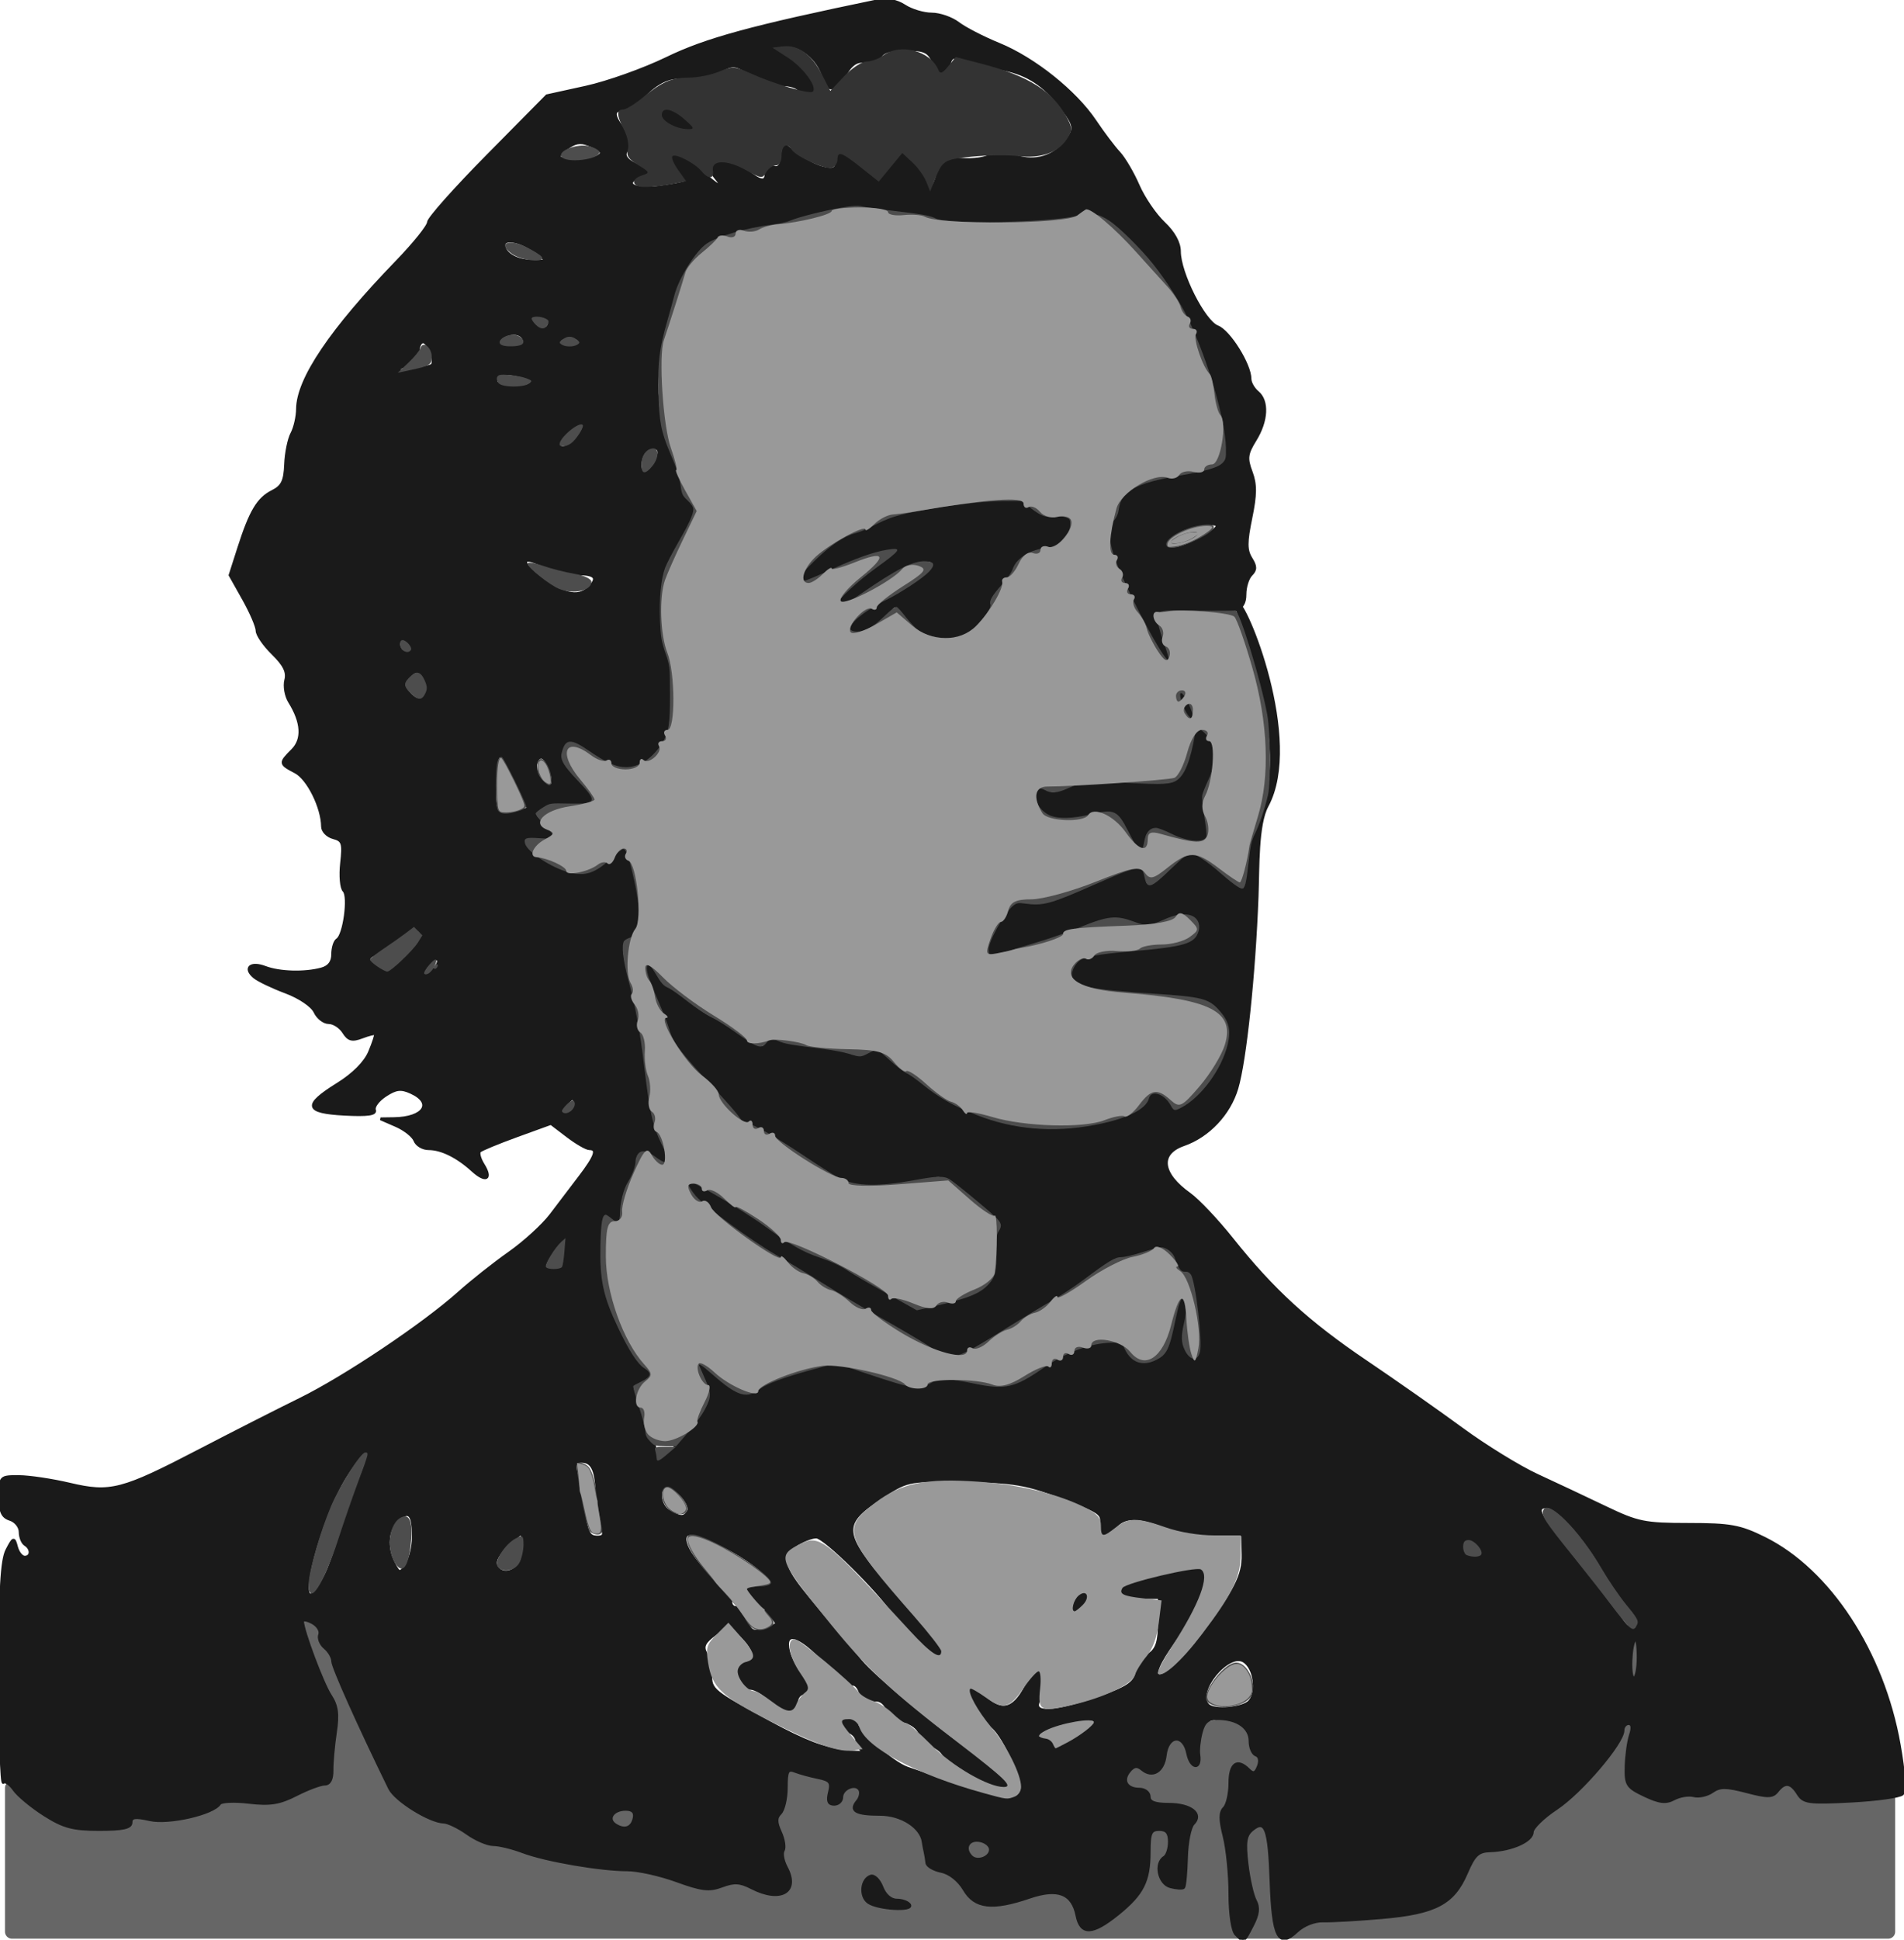 <?xml version="1.0" encoding="UTF-8" standalone="no"?>
<!-- Created with Inkscape (http://www.inkscape.org/) -->

<svg
   xmlns:dc="http://purl.org/dc/elements/1.1/"
   xmlns:cc="http://creativecommons.org/ns#"
   xmlns:rdf="http://www.w3.org/1999/02/22-rdf-syntax-ns#"
   xmlns:svg="http://www.w3.org/2000/svg"
   xmlns="http://www.w3.org/2000/svg"
   xmlns:sodipodi="http://sodipodi.sourceforge.net/DTD/sodipodi-0.dtd"
   xmlns:inkscape="http://www.inkscape.org/namespaces/inkscape"
   width="681.375"
   height="693.795"
   id="svg3135"
   version="1.1"
   inkscape:version="0.91 r13725"
   sodipodi:docname="Artist.svg"
   inkscape:export-filename="/home/hazzl/Projects/rucqus/src/icons/Artist.png"
   inkscape:export-xdpi="7.2539415"
   inkscape:export-ydpi="7.2539415">
  <defs
     id="defs3137" />
  <sodipodi:namedview
     id="base"
     pagecolor="#000000"
     bordercolor="#666666"
     borderopacity="1.0"
     inkscape:pageopacity="0"
     inkscape:pageshadow="2"
     inkscape:zoom="0.35"
     inkscape:cx="-1891.2314"
     inkscape:cy="452.47921"
     inkscape:document-units="px"
     inkscape:current-layer="layer1"
     showgrid="false"
     fit-margin-top="0"
     fit-margin-left="0"
     fit-margin-right="0"
     fit-margin-bottom="0"
     inkscape:window-width="1366"
     inkscape:window-height="713"
     inkscape:window-x="0"
     inkscape:window-y="0"
     inkscape:window-maximized="1"
     inkscape:showpageshadow="true" />
  <g
     inkscape:label="Layer 1"
     inkscape:groupmode="layer"
     id="layer1"
     transform="translate(-50.741,23.107)">
    <path
       style="fill:#666666;fill-opacity:1;stroke:#666666;stroke-width:4.985;stroke-linecap:round;stroke-linejoin:round;stroke-miterlimit:4;stroke-opacity:1;stroke-dashoffset:0"
       d="m 55.019,616.395 109.289,-62.857 226.432,62.857 249.289,-57.143 86.432,57.143 0,51.444 -671.444,0 z"
       id="rect3803"
       inkscape:connector-curvature="0"
       sodipodi:nodetypes="cccccccc" />
    <path
       style="fill:#1a1a1a;stroke:#1a1a1a;stroke-opacity:1"
       d="m 493.033,668.803 c -1.263,-1.263 -2.165,-7.318 -2.165,-14.534 0,-6.803 -0.921,-16.028 -2.047,-20.5 -1.527,-6.066 -1.527,-8.651 0,-10.179 1.126,-1.126 2.047,-5.132 2.047,-8.902 0,-7.046 2.648,-8.896 6.795,-4.749 1.605,1.605 2.411,1.309 3.391,-1.245 0.772,-2.011 0.435,-3.634 -0.843,-4.06 -1.171,-0.39 -2.128,-2.643 -2.128,-5.005 0,-4.814 -4.635,-8.03 -11.572,-8.03 -3.493,0 -4.906,1.188 -5.896,4.96 -0.716,2.728 -1.099,6.309 -0.85,7.957 0.837,5.545 -2.877,5.121 -3.992,-0.456 -1.433,-7.166 -7.185,-6.638 -8.034,0.738 -0.654,5.687 -4.551,8.065 -8.222,5.018 -1.843,-1.53 -2.983,-1.377 -4.642,0.621 -2.744,3.307 -0.986,6.415 3.63,6.415 1.926,0 3.501,1.218 3.501,2.706 0,1.94 1.98,2.706 6.994,2.706 7.918,0 12.281,3.452 8.784,6.949 -1.195,1.195 -2.29,6.647 -2.433,12.114 -0.143,5.467 -0.602,10.282 -1.019,10.699 -0.417,0.417 -2.55,0.291 -4.739,-0.282 -4.168,-1.09 -5.673,-8.38 -2.176,-10.541 0.992,-0.613 1.804,-3.096 1.804,-5.518 0,-3.2 -0.985,-4.403 -3.608,-4.403 -3.067,0 -3.608,1.203 -3.608,8.032 0,10.415 -2.318,15.013 -11.18,22.181 -9.158,7.407 -13.282,7.562 -14.685,0.549 -1.591,-7.957 -6.854,-9.985 -16.967,-6.54 -13.303,4.533 -19.522,3.812 -23.356,-2.706 -1.958,-3.329 -5.239,-5.939 -8.219,-6.539 -2.728,-0.549 -5.054,-1.912 -5.168,-3.028 -0.114,-1.116 -0.397,-2.841 -0.627,-3.833 -0.231,-0.992 -0.543,-2.665 -0.694,-3.718 -0.758,-5.283 -7.854,-9.81 -15.377,-9.81 -8.748,0 -11.008,-1.303 -8.177,-4.715 1.069,-1.288 1.442,-3.154 0.829,-4.146 -1.521,-2.461 -6.411,-0.371 -6.411,2.741 0,1.382 -1.233,2.513 -2.74,2.513 -1.979,0 -2.443,-1.183 -1.671,-4.258 0.9,-3.585 0.264,-4.42 -4.024,-5.285 -2.801,-0.565 -6.513,-1.577 -8.249,-2.249 -2.676,-1.035 -3.157,-0.148 -3.157,5.826 0,3.876 -0.952,7.999 -2.116,9.163 -1.618,1.618 -1.613,3.219 0.023,6.809 1.176,2.581 1.627,5.522 1.001,6.534 -0.626,1.012 -0.122,3.738 1.119,6.056 4.686,8.755 -2.049,12.649 -12.516,7.236 -4.043,-2.091 -6.216,-2.212 -10.526,-0.585 -4.521,1.707 -7.235,1.392 -16.195,-1.875 -5.92,-2.159 -13.861,-3.925 -17.647,-3.925 -9.665,0 -29.354,-3.391 -37.428,-6.446 -3.74,-1.415 -8.485,-2.573 -10.544,-2.573 -2.059,0 -6.268,-1.797 -9.353,-3.994 -3.085,-2.197 -6.863,-4.023 -8.396,-4.059 -5.01,-0.116 -17.287,-7.758 -19.399,-12.076 -10.972,-22.432 -20.365,-43.399 -20.365,-45.454 0,-1.385 -1.254,-3.56 -2.788,-4.833 -1.533,-1.273 -2.375,-3.389 -1.871,-4.703 0.504,-1.314 -0.676,-3.242 -2.624,-4.284 -1.947,-1.042 -3.52,-1.257 -3.496,-0.478 0.108,3.464 7.175,22.293 9.963,26.549 2.383,3.636 2.791,6.634 1.801,13.234 -0.703,4.693 -1.246,10.765 -1.205,13.493 0.048,3.239 -0.865,4.96 -2.631,4.96 -1.488,0 -6.071,1.717 -10.185,3.816 -5.999,3.061 -9.357,3.596 -16.956,2.703 -5.211,-0.612 -9.918,-0.398 -10.458,0.477 -2.215,3.584 -18.213,7.249 -24.979,5.723 -5.273,-1.189 -6.723,-0.974 -6.723,0.999 0,1.886 -2.848,2.516 -11.372,2.516 -9.445,0 -12.767,-0.885 -19.608,-5.223 -4.53,-2.873 -9.429,-6.926 -10.887,-9.008 -1.458,-2.081 -3.187,-3.248 -3.842,-2.593 -0.655,0.655 -1.191,-16.709 -1.191,-38.587 0,-30.221 0.596,-40.926 2.479,-44.556 2.315,-4.462 2.543,-4.535 3.439,-1.108 0.528,2.019 1.847,3.67 2.932,3.67 2.469,0 2.582,-3.018 0.169,-4.51 -0.992,-0.613 -1.804,-2.636 -1.804,-4.494 0,-1.859 -1.623,-3.895 -3.608,-4.525 -2.802,-0.889 -3.608,-2.729 -3.608,-8.239 0,-6.999 0.09,-7.093 6.764,-7.067 3.72,0.014 11.918,1.242 18.218,2.727 14.549,3.43 18.701,2.348 46.495,-12.11 11.78,-6.128 27.912,-14.328 35.849,-18.222 16.024,-7.863 44.284,-26.785 56.917,-38.111 4.518,-4.05 12.635,-10.476 18.038,-14.28 5.403,-3.804 12.079,-9.892 14.836,-13.528 2.757,-3.637 7.424,-9.777 10.372,-13.645 5.674,-7.445 6.578,-10.104 3.436,-10.104 -1.058,0 -4.587,-2.031 -7.841,-4.513 l -5.917,-4.513 -12.22,4.432 c -6.721,2.438 -12.699,4.912 -13.285,5.497 -0.586,0.586 -0.025,2.731 1.246,4.766 3.265,5.228 1.005,6.463 -3.808,2.079 -5.425,-4.941 -11.119,-7.748 -15.714,-7.748 -2.081,0 -4.285,-1.308 -4.898,-2.906 -0.613,-1.598 -3.632,-4.002 -6.708,-5.341 l -5.592,-2.435 4.813,-0.07 c 10.762,-0.158 14.312,-5.635 6.084,-9.384 -3.569,-1.626 -5.359,-1.416 -9.161,1.075 -2.599,1.703 -4.356,4.05 -3.906,5.216 0.589,1.525 -2.408,1.951 -10.681,1.516 -14.185,-0.746 -14.75,-3.149 -2.529,-10.746 5.693,-3.539 9.884,-7.757 11.468,-11.543 1.373,-3.282 2.319,-6.192 2.102,-6.468 -0.217,-0.276 -2.389,0.257 -4.827,1.183 -3.554,1.351 -4.857,1.004 -6.579,-1.753 -1.181,-1.891 -3.571,-3.438 -5.312,-3.438 -1.74,0 -3.966,-1.729 -4.945,-3.841 -1.011,-2.181 -5.528,-5.241 -10.452,-7.08 -4.769,-1.781 -9.834,-4.203 -11.254,-5.382 -3.857,-3.201 -1.344,-5.453 3.872,-3.469 5.147,1.957 14.053,2.222 20.111,0.598 2.733,-0.732 4.059,-2.457 4.059,-5.28 0,-2.306 0.741,-4.651 1.647,-5.21 2.502,-1.546 4.401,-15.514 2.384,-17.531 -0.966,-0.966 -1.345,-5.399 -0.843,-9.852 0.805,-7.144 0.459,-8.215 -2.941,-9.104 -2.12,-0.554 -3.866,-2.334 -3.881,-3.954 -0.063,-6.853 -5.17,-17.164 -9.668,-19.52 -5.686,-2.979 -5.715,-3.189 -1.1,-7.805 3.905,-3.905 3.543,-9.972 -1.035,-17.33 -1.31,-2.106 -1.919,-5.602 -1.352,-7.769 0.75,-2.866 -0.509,-5.445 -4.618,-9.463 -3.107,-3.037 -5.649,-6.727 -5.649,-8.199 0,-1.472 -2.174,-6.545 -4.832,-11.272 l -4.832,-8.595 3.109,-9.709 c 4.208,-13.14 6.917,-17.677 12.096,-20.258 3.482,-1.735 4.438,-3.703 4.663,-9.603 0.156,-4.081 1.171,-9.077 2.255,-11.103 1.084,-2.025 1.988,-5.968 2.01,-8.761 0.082,-10.683 12.005,-28.344 35.586,-52.713 6.201,-6.408 11.274,-12.728 11.274,-14.046 0,-1.318 9.538,-12.044 21.195,-23.837 l 21.195,-21.441 14.014,-3.078 c 7.708,-1.693 20.695,-6.323 28.861,-10.289 14.096,-6.846 30.264,-11.256 75.728,-20.657 3.073,-0.635 6.656,0.083 9.406,1.885 2.443,1.601 6.797,2.911 9.674,2.911 2.877,0 7.167,1.487 9.533,3.305 2.366,1.818 8.939,5.201 14.606,7.519 12.51,5.116 27.276,16.907 34.321,27.406 2.866,4.271 6.728,9.39 8.582,11.374 1.854,1.984 4.955,7.26 6.892,11.725 1.937,4.464 6.05,10.501 9.14,13.415 3.586,3.381 5.619,7.055 5.619,10.154 0,7.751 8.789,25.135 13.64,26.98 4.156,1.58 11.614,13.527 11.614,18.605 0,1.406 1.218,3.567 2.706,4.802 3.741,3.105 3.383,10.203 -0.86,17.069 -3.058,4.948 -3.262,6.576 -1.431,11.427 1.656,4.388 1.634,8.084 -0.099,16.473 -1.786,8.648 -1.78,11.542 0.033,14.445 1.788,2.864 1.801,4.095 0.057,5.839 -1.215,1.215 -2.209,4.388 -2.209,7.05 0,6.059 -3.853,7.243 -18.971,5.831 -7.077,-0.661 -11.623,-0.339 -12.375,0.877 -0.653,1.057 0.146,5.256 1.777,9.331 5.741,14.347 1.201,8.836 -8.909,-10.815 -9.707,-18.868 -12.427,-29.054 -8.42,-31.531 0.992,-0.613 1.804,-2.565 1.804,-4.336 0,-5.316 6.113,-9.213 17.346,-11.058 20.163,-3.311 21.471,-3.985 21.149,-10.908 -0.572,-12.31 -9.074,-38.849 -16.544,-51.639 -8.013,-13.72 -21.664,-28.678 -28.566,-31.303 -2.599,-0.988 -6.105,-0.877 -9.168,0.291 -6.056,2.309 -46.912,3.147 -49.053,1.007 -0.845,-0.845 -4.663,-1.82 -8.485,-2.166 -10.028,-0.908 -17.503,-1.924 -19.575,-2.659 -2.204,-0.783 -22.745,3.728 -25.253,5.545 -0.992,0.719 -3.833,1.305 -6.313,1.301 -2.48,-0.003 -8.974,1.334 -14.43,2.972 -8.357,2.509 -10.703,4.212 -14.881,10.81 -2.728,4.308 -4.96,8.636 -4.96,9.618 0,0.982 -1.539,6.602 -3.419,12.489 -4.64,14.524 -4.029,35.261 1.344,45.568 2.134,4.094 3.879,9.472 3.879,11.953 0,2.481 1.242,4.987 2.76,5.569 3.429,1.316 2.292,5.284 -4.766,16.638 -4.451,7.161 -5.31,10.498 -5.511,21.431 -0.133,7.211 0.649,14.02 1.765,15.364 2.604,3.138 3.069,24.294 0.668,30.388 -1.024,2.598 -4.049,6.444 -6.723,8.548 -5.735,4.511 -11.443,3.748 -20.09,-2.685 -7.109,-5.29 -9.006,-5.348 -10.601,-0.324 -0.984,3.099 0.167,5.25 5.348,9.999 7.779,7.128 6.971,10.205 -2.268,8.647 -4.354,-0.734 -7.752,-0.251 -10.046,1.428 -3.397,2.487 -3.388,2.606 0.451,5.893 5.398,4.622 4.905,6.268 -1.493,4.988 -10.069,-2.014 -4.967,6.264 6.923,11.232 8.02,3.351 13.215,2.232 19.101,-4.116 4.939,-5.326 4.755,-5.527 8.088,8.835 2.842,12.248 2.546,19.494 -0.798,19.494 -4.603,0 -4.928,4.614 -1.168,16.569 1.97,6.264 4.462,20.234 5.537,31.043 1.379,13.869 3.045,21.501 5.659,25.931 4.251,7.204 3.401,9.677 -1.729,5.034 -3.914,-3.542 -7.34,-2.443 -7.34,2.355 0,1.736 -1.192,4.732 -2.648,6.658 -1.457,1.926 -2.674,6.302 -2.706,9.725 -0.045,4.84 -0.538,5.742 -2.222,4.059 -4.129,-4.129 -5.051,-2.097 -5.051,11.139 0,11.296 0.928,15.34 6.152,26.802 3.383,7.424 7.442,13.994 9.019,14.599 3.956,1.518 3.593,4.211 -0.721,5.339 -3.39,0.886 -3.44,1.294 -0.902,7.368 1.478,3.536 2.686,8.079 2.686,10.095 0,2.016 0.812,3.666 1.804,3.666 0.992,0 1.804,1.623 1.804,3.608 0,1.984 0.446,3.608 0.991,3.608 1.664,0 12.5,-11.42 15.771,-16.622 3.764,-5.985 3.815,-8.081 0.359,-14.707 -2.632,-5.048 -2.522,-5.015 4.526,1.353 7.839,7.082 11.629,7.987 16.184,3.865 1.617,-1.464 8.323,-4.073 14.9,-5.798 l 11.959,-3.137 14.746,4.978 c 13.403,4.524 15.119,4.733 18.836,2.298 3.593,-2.354 5.443,-2.364 15.229,-0.081 12.207,2.848 15.794,1.889 28.191,-7.532 6.185,-4.701 24.643,-9.452 25.597,-6.589 2.028,6.083 5.378,8.167 10.428,6.483 5.283,-1.761 6.81,-4.747 8.953,-17.506 0.706,-4.207 1.831,-6.344 2.817,-5.357 0.987,0.987 0.906,4.309 -0.203,8.326 -1.303,4.72 -1.257,7.783 0.158,10.427 2.77,5.176 6.35,3.371 5.881,-2.965 -1.594,-21.538 -2.891,-26.953 -5.998,-25.033 -0.894,0.553 -2.129,-0.999 -2.744,-3.448 -1.492,-5.943 -4.809,-6.916 -12.552,-3.681 -3.54,1.479 -7.136,2.258 -7.99,1.73 -0.854,-0.528 -5.024,1.94 -9.265,5.483 -4.242,3.544 -11.015,8.123 -15.053,10.175 -4.037,2.053 -11.805,6.694 -17.261,10.314 -16.445,10.911 -18.628,11.457 -25.579,6.409 -3.293,-2.392 -11.263,-7.132 -17.712,-10.533 -6.449,-3.402 -16.189,-9.198 -21.646,-12.88 -5.457,-3.682 -13.168,-8.343 -17.136,-10.357 -3.968,-2.014 -9.786,-5.785 -12.928,-8.38 -3.142,-2.595 -7.796,-6.166 -10.341,-7.935 -2.545,-1.77 -5.547,-4.935 -6.671,-7.035 -1.968,-3.678 -1.755,-3.655 5.832,0.624 14.362,8.1 16.669,9.578 25.356,16.244 4.741,3.638 11.27,7.178 14.509,7.867 3.239,0.689 7.107,2.248 8.595,3.466 1.488,1.218 8.155,5.209 14.815,8.87 l 12.11,6.655 11.293,-2.609 c 13.899,-3.211 18.473,-7.896 17.172,-17.592 -0.5,-3.731 0,-7.516 1.151,-8.665 1.517,-1.517 0.658,-3.13 -3.351,-6.294 -2.965,-2.34 -7.825,-6.402 -10.802,-9.026 -3.942,-3.475 -6.636,-4.488 -9.921,-3.731 -17.789,4.101 -28.99,4.015 -35.25,-0.273 -18.487,-12.662 -28.329,-18.654 -30.645,-18.654 -1.457,0 -2.649,-0.67 -2.649,-1.489 0,-0.819 -5.682,-7.285 -12.627,-14.368 -6.945,-7.084 -12.627,-14.371 -12.627,-16.195 0,-1.824 -2.099,-7.527 -4.664,-12.675 -2.565,-5.148 -4.295,-10.381 -3.844,-11.628 0.477,-1.32 1.794,-0.195 3.15,2.692 1.281,2.728 3.107,4.96 4.057,4.96 0.95,0 4.5,2.435 7.89,5.411 3.39,2.976 7.033,5.411 8.096,5.411 1.063,0 5.007,2.435 8.765,5.411 7.355,5.825 10.115,6.633 11.23,3.288 0.459,-1.376 1.622,-1.55 3.307,-0.494 1.43,0.896 5.034,1.814 8.011,2.04 9.231,0.701 16.102,1.85 19.414,3.247 1.828,0.771 4.329,0.387 5.885,-0.904 2.231,-1.852 3.476,-1.413 7.106,2.504 2.421,2.612 5.057,4.749 5.859,4.749 0.802,0 3.478,1.828 5.949,4.063 8.354,7.558 25.456,14.623 38.451,15.883 18.437,1.788 42.701,-4.445 42.701,-10.969 0,-3.195 5.246,-1.834 7.232,1.876 1.909,3.568 2.074,3.542 8.46,-1.329 6.967,-5.314 13.065,-16.502 13.129,-24.091 0.023,-2.646 -1.876,-6.446 -4.41,-8.826 -3.972,-3.731 -6.772,-4.298 -26.093,-5.275 -24.097,-1.219 -29.557,-3.467 -24.666,-10.155 2.105,-2.879 5.724,-3.698 20.827,-4.712 18.663,-1.254 23.559,-3.098 23.559,-8.875 0,-4.74 -6.152,-5.954 -12.787,-2.524 -4.513,2.334 -6.687,2.548 -10.096,0.995 -6.226,-2.836 -11.04,-2.462 -19.388,1.508 -4.034,1.918 -11.798,4.667 -17.255,6.107 -5.457,1.441 -11.341,3.205 -13.078,3.92 -4.661,1.92 -4.038,-3.173 1.452,-11.869 4.186,-6.63 5.115,-7.19 10.126,-6.089 4.221,0.927 8.752,-0.278 19.291,-5.133 19.564,-9.011 21.892,-9.54 21.892,-4.976 0,5.489 3.256,4.566 10.046,-2.846 5.716,-6.24 6.234,-6.435 10.164,-3.827 2.278,1.512 6.464,4.921 9.303,7.577 2.839,2.656 5.68,4.313 6.313,3.682 0.634,-0.63 1.688,-8.184 2.342,-16.785 20.108,-33.789 -7.906,-84.676 -5.022,-85.637 2.916,-0.972 23.528,49.292 10.87,72.704 -3.618,6.692 -3.199,22.051 -3.59,32.468 -1.05,27.957 -4.287,58.66 -7.231,68.574 -2.727,9.182 -10.195,17.096 -19.046,20.181 -8.99,3.134 -8.114,10.406 2.131,17.702 3.005,2.14 9.8,9.325 15.099,15.966 14.726,18.456 27.238,29.908 47.989,43.922 10.417,7.035 25.839,17.855 34.272,24.043 8.433,6.189 20.608,13.682 27.057,16.652 6.449,2.97 17.407,8.125 24.351,11.457 11.588,5.559 14.036,6.058 29.763,6.067 14.986,0.009 18.381,0.624 27.057,4.903 23.305,11.496 42.472,40.785 48.334,73.86 1.758,9.916 2.196,16.643 1.151,17.685 -0.927,0.925 -9.221,2.074 -18.433,2.553 -15.129,0.786 -16.958,0.534 -18.923,-2.613 -2.58,-4.131 -4.693,-4.402 -7.422,-0.952 -1.691,2.137 -3.399,2.165 -10.97,0.177 -7.33,-1.924 -9.575,-1.929 -12.292,-0.025 -1.829,1.281 -4.813,1.94 -6.631,1.464 -1.819,-0.476 -4.991,0.037 -7.05,1.139 -2.929,1.568 -5.224,1.302 -10.556,-1.222 -6.273,-2.97 -6.797,-3.795 -6.61,-10.409 0.112,-3.951 0.815,-9.01 1.563,-11.242 0.871,-2.598 0.635,-4.059 -0.654,-4.059 -1.108,0 -2.014,1.105 -2.014,2.455 0,4.478 -15.059,22.128 -23.832,27.933 -4.75,3.143 -8.636,6.946 -8.636,8.451 0,3.13 -7.494,6.445 -15.065,6.665 -4.295,0.125 -5.698,1.44 -8.497,7.97 -4.654,10.857 -11.084,14.251 -30.142,15.909 -8.658,0.753 -18.145,1.298 -21.082,1.21 -3.168,-0.095 -7.03,1.428 -9.494,3.742 -6.509,6.115 -8.52,2.177 -9.222,-18.054 -0.65,-18.728 -1.952,-22.266 -6.734,-18.297 -2.397,1.99 -2.76,4.391 -1.842,12.199 0.628,5.347 1.962,11.252 2.963,13.123 1.321,2.469 1.051,4.89 -0.986,8.829 -3.212,6.212 -3.083,6.141 -5.961,3.263 z m -87.845,-30.329 c 0,-1.475 -1.826,-2.94 -4.059,-3.257 -3.948,-0.561 -5.634,2.909 -2.794,5.75 2.102,2.101 6.852,0.374 6.852,-2.492 z m -127.487,-11.399 c 0.389,-2.005 -0.628,-3.007 -3.05,-3.007 -4.61,0 -6.894,3.516 -3.627,5.584 3.33,2.107 5.966,1.089 6.677,-2.577 z m 138.639,-9.53 c 1.38,-3.596 -7.439,-22.065 -11.23,-23.52 -2.32,-0.89 -8.04,-11.355 -8.04,-14.709 0,-0.56 2.355,1.237 5.233,3.994 6.639,6.361 10.944,5.528 15.511,-3.002 5.7,-10.647 7.923,-7.628 4.328,5.879 -1.035,3.888 7.431,3.096 22.185,-2.077 9.593,-3.363 12.314,-5.149 13.205,-8.665 0.617,-2.436 2.689,-5.526 4.603,-6.867 2.64,-1.849 3.48,-4.591 3.48,-11.354 l 0,-8.917 -7.365,0 c -8.595,0 -8.991,-3.663 -0.617,-5.7 2.902,-0.706 8.862,-2.182 13.245,-3.28 11.595,-2.905 12.982,-1.862 9.8,7.374 -1.451,4.211 -4.824,10.556 -7.497,14.101 -6.56,8.701 -9.368,13.962 -8.119,15.211 1.596,1.596 8.726,-4.661 15.334,-13.455 12.535,-16.682 15.355,-22.186 15.166,-29.591 l -0.184,-7.207 -9.326,0.604 c -5.693,0.369 -11.666,-0.457 -15.332,-2.12 -11.156,-5.06 -17.213,-5.443 -20.749,-1.313 -4.244,4.956 -6.642,4.729 -5.329,-0.505 0.964,-3.842 -0.068,-4.675 -11.078,-8.941 -15.688,-6.079 -19.514,-6.734 -40.623,-6.953 -17.33,-0.179 -17.713,-0.091 -27.466,6.385 -13.779,9.149 -13.453,12.476 3.115,31.784 3.831,4.464 9.777,11.101 13.214,14.749 3.437,3.647 6.249,7.491 6.249,8.542 0,3.89 -11.328,-5.147 -17.078,-13.625 -5.923,-8.732 -25.17,-27.703 -28.106,-27.703 -3.167,0 -10.741,4.257 -10.947,6.152 -0.527,4.843 1.178,7.758 12.097,20.68 6.391,7.564 13.029,15.464 14.75,17.555 4.741,5.759 26.694,24.042 39.847,33.185 11.425,7.942 17.31,14.869 9.976,11.742 -1.871,-0.798 -7.056,-2.754 -11.52,-4.346 -4.726,-1.686 -8.117,-4.026 -8.117,-5.601 0,-1.488 -1.834,-3.51 -4.075,-4.493 -2.241,-0.983 -4.503,-3.135 -5.025,-4.781 -0.522,-1.646 -2.927,-3.49 -5.343,-4.096 -2.416,-0.606 -5.277,-2.755 -6.359,-4.776 -1.298,-2.425 -3.078,-3.32 -5.24,-2.634 -2.296,0.729 -3.564,-0.069 -4.244,-2.671 -0.534,-2.04 -1.806,-3.484 -2.829,-3.207 -1.022,0.276 -5.427,-3.353 -9.789,-8.065 -9.159,-9.894 -15.039,-11.517 -13.076,-3.608 0.677,2.728 2.794,6.636 4.705,8.684 4.176,4.477 4.39,6.197 0.768,6.197 -1.503,0 -2.706,1.603 -2.706,3.608 0,4.923 -3.914,4.532 -9.019,-0.902 -2.33,-2.48 -5.718,-4.51 -7.53,-4.51 -1.811,0 -3.293,-0.745 -3.293,-1.656 0,-0.911 -0.493,-2.94 -1.095,-4.51 -0.708,-1.845 -0.108,-2.853 1.697,-2.853 5.136,0 5.25,-3.851 0.269,-9.051 l -4.934,-5.15 -5.099,3.77 c -4.019,2.972 -4.735,4.45 -3.38,6.982 0.946,1.767 1.719,5.196 1.719,7.62 0,5.477 0.685,6.03 21.401,17.265 11.83,6.416 19.668,9.444 26.155,10.106 5.095,0.52 8.248,0.468 7.008,-0.116 -1.24,-0.584 -2.255,-2.124 -2.255,-3.423 0,-1.299 -1.218,-2.83 -2.706,-3.401 -1.488,-0.571 -2.706,-1.875 -2.706,-2.899 0,-1.023 1.218,-1.86 2.706,-1.86 1.488,0 2.706,0.853 2.706,1.896 0,2.796 12.785,14.016 18.023,15.818 2.489,0.856 10.613,3.658 18.053,6.227 15.939,5.504 21.353,5.979 22.877,2.005 z m 18.61,-66.039 c 0,-3.288 3.198,-6.014 4.973,-4.238 0.619,0.619 -0.247,2.498 -1.924,4.175 -2.812,2.812 -3.049,2.817 -3.049,0.064 z m 2.284,46.103 c 8.937,-5.642 6.693,-7.226 -5.943,-4.194 -8.387,2.012 -12.315,5.399 -6.262,5.399 1.488,0 2.706,0.812 2.706,1.804 0,2.647 1.085,2.303 9.499,-3.009 z m 60.759,-12.215 c 2.927,-3.527 1.694,-11.933 -2.099,-14.307 -5.6,-3.506 -17.501,11.043 -12.842,15.701 2.216,2.216 12.762,1.232 14.941,-1.394 z m 138.983,-15.742 c 0,-4.134 -0.467,-7.048 -1.039,-6.477 -1.73,1.73 -2.18,13.993 -0.514,13.993 0.854,0 1.553,-3.382 1.553,-7.516 z m -308.45,-11.824 c 0.496,-0.47 -1.736,-3.066 -4.96,-5.77 -7.116,-5.967 -7.74,-9.703 -1.353,-8.1 2.48,0.622 4.51,0.374 4.51,-0.553 0,-4.015 -15.13,-13.988 -26.606,-17.536 -7.103,-2.196 -4.902,5.518 4.059,14.227 4.464,4.339 8.117,8.773 8.117,9.854 0,1.081 0.832,1.965 1.848,1.965 1.017,0 2.641,2.084 3.609,4.631 1.419,3.732 2.548,4.389 5.818,3.384 2.232,-0.686 4.463,-1.631 4.959,-2.101 z m 308.418,-1.059 c -0.016,-1.182 -1.951,-3.968 -4.296,-6.191 -2.346,-2.224 -5.588,-6.829 -7.204,-10.234 -4.901,-10.328 -17.075,-24.504 -21.043,-24.504 -4.865,0 -2.962,3.431 11.261,20.297 6.064,7.191 12.607,15.711 14.541,18.933 3.324,5.538 6.808,6.417 6.74,1.7 z m -468.527,-18.823 c 1.535,-3.726 3.763,-10.427 4.952,-14.892 1.189,-4.464 3.711,-11.589 5.605,-15.832 5.95,-13.33 3.266,-14.784 -4.521,-2.449 -9.234,14.628 -18.086,47.631 -11.254,41.961 1.335,-1.108 3.683,-5.063 5.218,-8.789 z m 30.235,-11.328 c 0,-8.23 -1.503,-9.806 -5.716,-5.994 -3.747,3.391 -4.274,9.871 -1.262,15.5 1.977,3.694 2.119,3.707 4.51,0.439 1.358,-1.857 2.468,-6.332 2.468,-9.945 z m 37.789,10.074 c 1.185,-1.428 1.893,-4.616 1.574,-7.084 l -0.581,-4.487 -5.13,4.438 c -3.019,2.612 -4.713,5.527 -4.115,7.084 1.296,3.377 5.471,3.402 8.253,0.049 z m 344.616,-4.398 c 0,-0.871 -1.145,-2.533 -2.545,-3.695 -2.827,-2.346 -5.718,0.32 -3.768,3.474 1.374,2.223 6.313,2.396 6.313,0.221 z m -314.923,-8.789 c -0.796,-1.736 -1.559,-6.87 -1.695,-11.409 -0.282,-9.419 -1.675,-12.492 -5.662,-12.492 -1.984,0 -2.512,1.177 -1.821,4.059 0.536,2.232 1.499,7.305 2.14,11.274 1.701,10.531 2.264,11.725 5.53,11.725 2.163,0 2.567,-0.846 1.508,-3.157 z m 30.895,-5.976 c 1.432,-2.316 -4.165,-8.905 -7.565,-8.905 -3.527,0 -2.974,6.717 0.731,8.875 4.074,2.373 5.383,2.379 6.835,0.031 z M 252.727,425.2 l -0.04,-5.862 -3.527,4.51 c -4.488,5.737 -4.488,7.215 0,7.215 2.876,0 3.599,-1.189 3.567,-5.862 z m 3.648,-52.761 c 0,-1.488 -0.306,-2.706 -0.681,-2.706 -0.375,0 -1.692,1.218 -2.927,2.706 -1.839,2.216 -1.716,2.706 0.681,2.706 1.61,0 2.927,-1.218 2.927,-2.706 z m -48.703,-51.85 c 0,-1.006 -1.196,-0.811 -2.706,0.442 -1.488,1.235 -2.706,3.057 -2.706,4.049 0,1.006 1.196,0.811 2.706,-0.442 1.488,-1.235 2.706,-3.057 2.706,-4.049 z m -10.819,-2.267 c 4.718,-4.868 5.632,-6.807 3.985,-8.454 -1.647,-1.647 -3.073,-1.284 -6.22,1.582 -2.245,2.045 -6.055,4.739 -8.466,5.986 -4.206,2.175 -4.247,2.367 -1.008,4.735 4.605,3.367 4.765,3.315 11.708,-3.849 z m 42.727,-52.15 c 0.188,-0.131 -1.987,-5.055 -4.832,-10.942 -5.463,-11.303 -6.57,-10.734 -6.939,3.57 -0.223,8.658 0.862,10.146 6.43,8.81 2.75,-0.66 5.154,-1.307 5.341,-1.438 z m 8.597,-12.332 c -1.812,-5.999 -4.13,-7.836 -5.473,-4.337 -1.193,3.11 1.951,8.396 4.995,8.396 0.938,0 1.153,-1.826 0.478,-4.059 z m -44.755,-29.335 c 0.576,-1.501 0.011,-3.977 -1.254,-5.502 -2.046,-2.465 -2.602,-2.473 -5.007,-0.068 -2.224,2.224 -2.293,3.203 -0.385,5.502 2.935,3.537 5.306,3.561 6.647,0.068 z m -6.385,-17.647 c -2.315,-2.315 -4.663,-0.526 -2.949,2.248 0.664,1.074 2.034,1.443 3.043,0.818 1.232,-0.761 1.201,-1.77 -0.095,-3.066 z m 64.389,-19.668 c 3.64,-3.64 2.455,-5.051 -4.238,-5.051 -3.522,0 -8.873,-1.277 -11.892,-2.839 -7.333,-3.792 -8.772,-1.828 -2.393,3.264 8.698,6.943 14.705,8.443 18.523,4.625 z m 219.496,-17.901 c 7.912,-4.668 7.146,-5.946 -2.582,-4.302 -8.073,1.364 -14.299,8.134 -7.48,8.134 1.962,0 6.49,-1.724 10.061,-3.831 z m -195.603,-26.988 c 2.329,-4.352 1.27,-6.162 -2.711,-4.634 -3.008,1.154 -3.908,8.397 -1.043,8.397 0.957,0 2.646,-1.693 3.754,-3.762 z m -28.032,-8.876 c 1.801,-1.99 2.744,-4.15 2.094,-4.799 -1.315,-1.315 -8.418,4.501 -8.418,6.894 0,2.633 2.92,1.666 6.323,-2.094 z m -16.38,-19.611 c 1.134,-1.834 -9.344,-4.313 -11.804,-2.793 -0.906,0.56 -1.181,1.774 -0.61,2.698 1.316,2.13 11.11,2.205 12.414,0.095 z m -35.552,-6.32 c 1.341,-1.341 -1.357,-8.33 -3.216,-8.33 -0.925,0 -1.682,1.467 -1.682,3.259 0,1.839 -2.161,4.183 -4.96,5.378 -4.775,2.04 -4.699,2.089 2.027,1.327 3.843,-0.435 7.367,-1.171 7.831,-1.635 z m 32.982,-8.224 c 0,-2.591 -2.954,-3.852 -6.151,-2.625 -4.404,1.69 -3.405,4.322 1.641,4.322 2.48,0 4.51,-0.764 4.51,-1.697 z m 19.842,-0.106 c 0,-0.992 -1.623,-1.804 -3.608,-1.804 -1.984,0 -3.608,0.812 -3.608,1.804 0,0.992 1.623,1.804 3.608,1.804 1.984,0 3.608,-0.812 3.608,-1.804 z m -10.823,-7.322 c 0,-0.934 -1.723,-1.697 -3.829,-1.697 -3.186,0 -3.454,0.451 -1.599,2.686 2.253,2.715 5.428,2.137 5.428,-0.988 z m -5.411,-25.147 c -4.559,-3.566 -10.823,-4.819 -10.823,-2.165 0,3.097 4.584,5.77 9.831,5.732 l 5.502,-0.04 z m 53.953,-24.594 c 0.407,-0.35 -0.607,-2.126 -2.255,-3.946 -6.936,-7.664 0.024,-7.948 7.827,-0.32 5.716,5.588 9.327,7.424 5.477,2.785 -5.215,-6.284 3.424,-8.521 10.757,-2.785 5.518,4.316 7.215,4.483 7.215,0.709 0,-1.781 1.001,-2.515 2.595,-1.903 1.772,0.68 2.774,-0.462 3.157,-3.596 l 0.561,-4.592 4.652,3.677 c 2.559,2.023 6.754,4.205 9.324,4.85 3.831,0.962 4.779,0.485 5.269,-2.648 0.569,-3.637 0.934,-3.541 7.618,1.988 l 7.021,5.808 4.177,-5.238 4.177,-5.238 4.585,4.308 c 2.522,2.369 4.585,5.546 4.585,7.06 0,4.271 3.211,0.01 3.906,-5.185 0.553,-4.128 1.261,-4.46 8.375,-3.925 4.274,0.321 8.941,-0.386 10.37,-1.572 2.019,-1.675 3.799,-1.66 7.977,0.071 6.632,2.747 13.876,1.105 18.253,-4.137 4.345,-5.205 4.261,-6.142 -1.2,-13.301 -5.851,-7.671 -11.75,-11.546 -20.246,-13.299 -3.68,-0.759 -9.413,-2.235 -12.741,-3.28 -5.36,-1.683 -6.155,-1.496 -6.975,1.636 -1.248,4.774 -3.117,4.448 -5.587,-0.974 -1.74,-3.819 -3.274,-4.51 -10.017,-4.51 -5.57,0 -8.289,0.851 -9.049,2.83 -0.654,1.705 -2.345,2.438 -4.252,1.845 -3.668,-1.141 -5.997,0.233 -8.706,5.138 -2.899,5.25 -5.914,5.421 -7.172,0.407 -1.747,-6.962 -8.608,-12.414 -14.607,-11.608 l -5.148,0.692 4.51,1.945 c 7.717,3.328 15.473,14.985 9.971,14.985 -1.398,0 -3.044,-0.812 -3.657,-1.804 -0.613,-0.992 -3.299,-1.807 -5.969,-1.811 -2.67,-0.004 -7.663,-1.719 -11.097,-3.813 -6.036,-3.68 -6.437,-3.702 -12.075,-0.666 -3.51,1.89 -7.839,2.757 -10.874,2.176 -5.75,-1.099 -10.547,0.992 -16.268,7.092 -2.185,2.329 -5.229,4.235 -6.764,4.235 -3.755,0 -3.514,2.203 0.848,7.748 2.229,2.834 2.928,5.066 1.804,5.761 -3.213,1.986 -1.988,4.559 3.125,6.563 l 4.96,1.945 -4.174,1.603 c -6.893,2.646 -2.706,5.245 6.508,4.04 4.669,-0.611 8.823,-1.397 9.23,-1.747 z m -4.799,-20.557 c -2.232,-0.897 -4.059,-2.469 -4.059,-3.493 0,-2.997 4.668,-2.148 9.27,1.686 4.628,3.855 2.081,4.739 -5.212,1.808 z m -26.104,11.164 c 1.671,-1.06 1.036,-2.042 -2.305,-3.564 -3.554,-1.619 -5.426,-1.591 -8.168,0.121 -1.957,1.222 -3.558,2.838 -3.558,3.592 0,1.825 11.106,1.707 14.031,-0.149 z m 96.462,624.612 c -3.037,-2.198 -2.468,-8.233 0.881,-9.348 1.234,-0.411 3.04,1.348 4.014,3.909 1.075,2.826 3.164,4.656 5.316,4.656 1.95,0 4.012,0.755 4.583,1.678 1.415,2.29 -11.47,1.511 -14.794,-0.895 z m 93.02,-383.207 c -3.248,-7.735 -5.295,-8.439 -15.776,-5.433 -7.633,2.189 -14.093,0.697 -16.506,-3.812 -2.376,-4.44 -0.45,-7.894 2.868,-5.141 1.803,1.496 3.882,1.246 8.2,-0.987 4.719,-2.44 8.653,-2.764 21.353,-1.759 14.183,1.123 15.86,0.91 18.849,-2.393 1.805,-1.994 3.729,-6.961 4.275,-11.038 0.952,-7.101 1.136,-7.285 4.357,-4.37 4.078,3.69 4.356,11.917 0.597,17.654 -2.142,3.269 -2.393,5.878 -1.114,11.572 0.908,4.043 1.206,7.798 0.661,8.343 -1.94,1.94 -8.67,0.946 -12.698,-1.876 -4.969,-3.48 -9.337,-2.166 -9.337,2.81 0,5.783 -2.438,4.264 -5.728,-3.569 z m 20.305,-43 c -1.073,-2.004 -1.917,-4.712 -1.878,-6.017 0.04,-1.305 1.321,-0.07 2.847,2.747 1.526,2.816 2.371,5.524 1.878,6.017 -0.493,0.493 -1.774,-0.743 -2.847,-2.747 z m -91.652,-26.794 c -2.212,-0.427 -5.787,-3.256 -7.944,-6.286 -3.865,-5.428 -3.966,-5.456 -6.801,-1.894 -4.114,5.167 -10.97,8.391 -13.169,6.193 -1.179,-1.179 0.562,-3.382 5.122,-6.48 3.799,-2.582 7.491,-4.694 8.203,-4.694 0.712,0 5.051,-2.535 9.641,-5.633 5.48,-3.698 7.736,-6.243 6.57,-7.41 -2.74,-2.74 -12.541,1.246 -23.491,9.552 -5.311,4.029 -10.109,6.874 -10.661,6.321 -1.569,-1.569 5.02,-8.114 14.883,-14.785 6.013,-4.067 7.849,-6.084 5.539,-6.084 -5.124,0 -15.227,3.411 -24.906,8.41 -6.6,3.408 -8.568,3.829 -8.568,1.832 0,-3.257 14.932,-15.654 18.856,-15.654 1.604,0 4.95,-1.333 7.436,-2.961 5.444,-3.567 14.421,-5.577 35.738,-8.001 15.275,-1.737 16.231,-1.637 20.206,2.097 2.505,2.353 5.569,3.555 7.667,3.006 1.922,-0.503 4.482,-0.304 5.688,0.442 3.161,1.954 -3.151,11.131 -7.186,10.448 -4.198,-0.71 -12.646,4.023 -12.646,7.085 0,1.368 -2.103,4.436 -4.673,6.818 -2.57,2.382 -4.14,5.193 -3.489,6.247 0.651,1.054 -1.242,4.342 -4.207,7.308 -5.205,5.205 -8.391,5.942 -17.808,4.123 z"
       id="path2996"
       inkscape:connector-curvature="0"
       sodipodi:nodetypes="csssssscsssccsssssscsssssssssssssscsscsssscsccccssssssscsssccccccsssssssssssssssssscsssssccsscsccssssccsccssccscscssscsccsscsscsssscsssscssscssscsssscsssssssccccsscssssssssscscscscsscssssccssssscssssssscscssccsscssssssssssscssssssccccsccssssssssscccssscscsscsssssssscccsssssssccssssscsccssssscsscsssssscccssssssssssscsscscsscscsscsssscssscsssssccsscsssssccsssssccscssscscsscsssscssscssscscssssscsccscscssssssssscscssssscssscscscsssssssssssscsscsssssssccccccsscccccsscssccscscscccsscsscscssscssccccssccsscssscssssccssscssccssssscccsccsccssssscsscssssccsccccccssscsssssssssssssssssscscscsssscccscscccsscscsssssccsscssscssccssscsscscssccssssssssssscscscsccssccssscssccccscssscssscscssssssssscssscss"
       inkscape:export-xdpi="8.2904501"
       inkscape:export-ydpi="8.2904501" />
    <path
       style="fill:#333333;fill-opacity:1;stroke:none;stroke-opacity:1"
       d="m 228.5,66.646 c -2.623,-0.874 -1.933,-2.891 1.344,-3.932 2.814,-0.893 2.719,-1.124 -1.515,-3.699 -3.372,-2.05 -4.295,-3.445 -3.642,-5.501 0.481,-1.515 -0.123,-4.683 -1.342,-7.04 -2.692,-5.206 -2.806,-7.285 -0.399,-7.285 1,0 4.053,-1.83 6.786,-4.066 7.233,-5.92 10.533,-7.362 16.843,-7.362 3.099,0 7.943,-0.965 10.766,-2.145 4.719,-1.972 5.626,-1.922 11.246,0.618 8.517,3.849 21.254,7.576 22.304,6.526 1.66,-1.66 -3.438,-8.58 -8.946,-12.142 l -5.522,-3.571 3.874,-0.461 c 5.295,-0.63 10.211,2.928 13.821,10.004 l 3.025,5.93 4.94,-5.236 c 2.717,-2.88 6.346,-5.257 8.065,-5.282 1.718,-0.025 4.372,-0.989 5.897,-2.143 6.054,-4.579 17.032,-1.683 19.8,5.224 0.591,1.474 1.46,1.135 3.481,-1.359 l 2.694,-3.323 9.197,2.383 c 17.043,4.415 25.715,9.941 30.783,19.618 1.81,3.457 1.788,4.335 -0.192,7.356 -3.183,4.858 -9.331,7.003 -17.394,6.071 -3.771,-0.436 -11.29,-0.34 -16.708,0.213 -10.048,1.026 -10.397,1.256 -13.419,8.863 l -1.419,3.571 -1.432,-3.571 c -0.788,-1.964 -3.029,-5.056 -4.981,-6.871 l -3.549,-3.3 -4.218,5.117 -4.218,5.117 -6.313,-5.018 c -7.02,-5.58 -8.456,-6.066 -8.456,-2.858 0,1.203 -0.902,2.534 -2.004,2.957 -2.116,0.812 -12.887,-4.086 -14.412,-6.553 -1.638,-2.65 -3.584,-1.497 -3.584,2.122 0,2.168 -0.814,3.571 -2.072,3.571 -1.14,0 -2.694,1.112 -3.455,2.471 -1.286,2.298 -1.792,2.242 -7.225,-0.812 -6.712,-3.772 -12.472,-3.711 -11.828,0.126 0.521,3.104 -1.598,3.241 -4.069,0.263 -2.413,-2.907 -9.315,-6.465 -10.413,-5.367 -0.469,0.469 0.443,2.674 2.028,4.899 l 2.881,4.046 -3.28,0.681 c -5.75,1.193 -12.056,1.72 -13.766,1.15 l 0,7e-6 z m 16.477,-23.931 c -4.4,-3.871 -8.135,-4.606 -8.135,-1.602 0,2.215 5.096,5.001 9.286,5.076 2.534,0.046 2.404,-0.347 -1.151,-3.475 z"
       id="path2984"
       inkscape:connector-curvature="0"
       transform="translate(50.741,-23.107)" />
    <path
       style="fill:#999999;fill-opacity:1;stroke:none"
       d="m 351.843,641.317 c -23.84,-6.573 -41.949,-16.194 -44.275,-23.522 -0.505,-1.591 -2.16,-2.892 -3.679,-2.892 -3.635,0 -3.491,0.865 1.031,6.222 l 3.791,4.492 -3.372,0.495 c -5.174,0.76 -13.479,-2.191 -30.27,-10.756 -16.972,-8.657 -20.246,-11.781 -21.668,-20.673 -0.862,-5.391 -0.527,-6.472 3.148,-10.146 l 4.113,-4.113 4.519,5.146 c 5.254,5.984 5.608,7.887 1.661,8.919 -1.571,0.411 -2.857,1.912 -2.857,3.336 0,2.784 3.586,7.078 5.912,7.078 0.782,0 3.529,1.607 6.104,3.571 5.526,4.215 7.734,4.477 9.012,1.071 0.516,-1.375 1.874,-3.202 3.018,-4.059 1.772,-1.329 1.521,-2.381 -1.697,-7.117 -4.009,-5.9 -4.996,-12.037 -1.936,-12.037 1.684,0 19.806,15.04 23.165,19.226 0.789,0.983 3.039,2.289 5,2.902 1.961,0.613 5.1,2.635 6.975,4.494 1.875,1.858 3.992,3.379 4.705,3.379 0.713,0 4.866,3.599 9.229,7.997 7.436,7.496 20.187,14.86 25.729,14.86 3.562,0 0.471,-2.997 -16.523,-16.02 -23.523,-18.027 -32.182,-26.056 -44.93,-41.66 -19.013,-23.274 -19.714,-24.932 -12.181,-28.828 7.833,-4.051 8.934,-3.209 40.034,30.616 7.554,8.215 11.241,10.62 11.241,7.33 0,-0.781 -4.375,-6.406 -9.722,-12.5 -25.172,-28.688 -26.103,-31.417 -13.865,-40.645 9.339,-7.042 18.01,-8.808 36.849,-7.505 14.777,1.022 28.758,4.434 38.524,9.403 4.018,2.044 5.357,3.611 5.357,6.268 0,4.286 0.642,4.369 5.324,0.685 4.557,-3.584 7.705,-3.584 17.904,0 4.935,1.735 11.791,2.857 17.45,2.857 l 9.321,0 0,6.807 c 0,8.074 -2.972,14.212 -13.764,28.419 -7.469,9.834 -14.191,15.866 -15.842,14.216 -0.432,-0.432 1.838,-4.823 5.045,-9.757 9.771,-15.033 13.676,-25.44 10.323,-27.512 -1.817,-1.123 -26.914,4.793 -28.037,6.609 -1.34,2.167 0.137,2.917 7.342,3.729 l 6.639,0.748 -0.997,7.976 c -0.646,5.174 -2.167,9.367 -4.326,11.934 -1.831,2.177 -3.735,5.234 -4.23,6.794 -1.056,3.328 -10.862,7.981 -22.644,10.744 -11.064,2.595 -12.164,2.03 -11.283,-5.79 0.393,-3.491 0.15,-6.322 -0.542,-6.292 -0.691,0.03 -3.036,2.626 -5.211,5.769 -5.217,7.54 -7.316,8.112 -13.538,3.684 -2.866,-2.04 -5.425,-3.495 -5.685,-3.235 -1.119,1.119 2.543,7.836 7.5,13.759 5.559,6.641 10.677,16.88 10.677,21.363 0,1.422 -1.017,2.976 -2.26,3.453 -2.809,1.078 -2.662,1.094 -11.312,-1.29 z m 35.625,-67.243 c 2.764,-2.764 1.448,-5.77 -1.467,-3.351 -1.839,1.526 -2.861,5.609 -1.403,5.609 0.337,0 1.628,-1.016 2.87,-2.258 z"
       id="path2986"
       inkscape:connector-curvature="0"
       transform="translate(50.741,-23.107)" />
    <path
       style="fill:#4d4d4d;fill-opacity:1;stroke:none"
       d="m 232.605,515.509 c -1.222,-1.29 -1.641,-2.193 -1.641,-3.537 0,-0.992 -1.05,-4.974 -2.333,-8.849 -1.283,-3.874 -2.183,-7.195 -1.999,-7.379 0.184,-0.184 1.518,-0.912 2.964,-1.618 3.461,-1.689 3.724,-3.012 0.946,-4.765 -2.403,-1.517 -5.466,-6.249 -9.361,-14.458 -5.395,-11.374 -6.593,-17.058 -6.294,-29.878 0.183,-7.87 0.665,-10.517 1.913,-10.517 0.247,0 1.151,0.591 2.01,1.314 2.216,1.865 3.06,1.334 3.069,-1.929 0.01,-3.708 1.25,-8.593 2.808,-11.06 1.589,-2.517 2.741,-5.656 2.741,-7.468 0,-0.737 0.354,-1.844 0.786,-2.462 1.207,-1.724 3.241,-1.436 6.347,0.898 2.915,2.19 4.484,2.575 4.484,1.1 0,-0.506 -0.982,-2.95 -2.182,-5.43 -3.362,-6.948 -4.344,-11.353 -6.409,-28.753 -1.396,-11.764 -3.092,-20.929 -5.575,-30.127 -1.951,-7.228 -2.533,-12.44 -1.56,-13.975 0.232,-0.366 1.308,-0.966 2.391,-1.333 1.083,-0.368 2.266,-1.205 2.627,-1.861 1.08,-1.958 0.452,-10.277 -1.404,-18.61 -1.868,-8.388 -2.831,-11.119 -3.919,-11.119 -0.422,0 -2.328,1.472 -4.235,3.271 -5.676,5.355 -9.315,6.582 -15.111,5.097 -6.209,-1.591 -14.985,-7.336 -15.766,-10.322 -0.517,-1.977 0.257,-2.265 5.149,-1.918 6.127,0.435 6.32,-0.068 1.817,-4.732 -1.864,-1.931 -3.294,-3.796 -3.179,-4.146 0.116,-0.349 1.313,-1.317 2.661,-2.151 2.449,-1.514 2.454,-1.515 9.352,-1.369 10.043,0.212 10.321,-0.587 2.907,-8.37 -4.837,-5.077 -6.172,-7.348 -5.636,-9.584 1.263,-5.268 3.137,-5.476 9.566,-1.065 6.535,4.484 9.934,5.993 13.499,5.994 4.708,5e-4 9.368,-3.047 12.741,-8.333 2.557,-4.008 3.026,-6.82 2.99,-17.93 -0.032,-9.742 -0.05,-9.901 -1.668,-14.647 -1.418,-4.159 -1.675,-5.706 -1.925,-11.617 -0.328,-7.757 0.382,-14.927 1.863,-18.827 0.543,-1.43 2.575,-5.357 4.515,-8.727 4.028,-6.997 5.58,-10.378 5.58,-12.157 0,-0.803 -0.722,-1.907 -2.043,-3.127 -1.798,-1.66 -2.096,-2.263 -2.488,-5.035 -0.547,-3.869 -1.081,-5.55 -3.804,-11.979 -3.23,-7.625 -3.915,-11.2 -4.176,-21.789 -0.262,-10.626 0.365,-15.711 3.105,-25.183 0.964,-3.333 2.127,-7.538 2.585,-9.343 1.575,-6.216 7.691,-15.981 11.651,-18.604 3.911,-2.591 14.62,-5.706 22.797,-6.632 2.538,-0.288 5.683,-0.981 6.989,-1.54 3.004,-1.288 12.638,-3.702 19.039,-4.771 3.663,-0.612 5.4,-0.69 6.819,-0.308 1.047,0.282 5.881,0.968 10.742,1.525 10.792,1.236 13.661,1.763 15.783,2.902 3.715,1.994 39.863,1.31 49.656,-0.94 5.867,-1.348 8.106,-1.049 12.204,1.629 3.421,2.235 11.203,9.922 15.566,15.376 4.733,5.915 10.162,14.394 12.802,19.991 7.004,14.848 13.124,35.83 13.346,45.753 0.084,3.751 -0.02,4.244 -1.148,5.447 -1.578,1.683 -5.697,2.903 -15.427,4.571 -15.59,2.672 -20.85,5.559 -21.726,11.922 -0.249,1.809 -0.807,3.077 -1.903,4.326 -1.382,1.574 -1.542,2.087 -1.47,4.703 0.112,4.051 2.087,10.02 6.272,18.951 6.437,13.738 14.545,27.848 14.921,25.968 0.088,-0.44 -0.634,-2.995 -1.604,-5.676 -0.971,-2.681 -1.977,-6.041 -2.236,-7.465 -0.412,-2.268 -0.349,-2.712 0.512,-3.572 0.93,-0.93 1.662,-0.974 13.705,-0.826 6.998,0.086 13.04,0.043 13.427,-0.096 1.375,-0.493 9.247,25.114 11.489,37.376 1.113,6.085 1.285,23.925 0.275,28.537 -0.994,4.537 -3.084,10.747 -4.718,14.016 -1.192,2.385 -1.592,4.177 -2.236,10.032 -0.845,7.68 -1.312,9.54 -2.396,9.54 -0.884,0 -3.74,-2.073 -7.917,-5.748 -4.469,-3.931 -8.948,-6.879 -10.454,-6.879 -0.902,0 -2.823,1.523 -6.932,5.496 -7.513,7.263 -8.598,7.566 -9.637,2.688 -0.452,-2.123 -0.666,-2.394 -2.011,-2.547 -2.182,-0.248 -4.216,0.472 -16.102,5.697 -15.83,6.96 -18.078,7.558 -24.882,6.622 -2.11,-0.29 -2.709,-0.175 -3.88,0.746 -3.19,2.509 -9.155,13.286 -8.846,15.982 0.283,2.47 -0.219,2.56 19.357,-3.465 3.611,-1.111 9.521,-3.219 13.132,-4.683 10.444,-4.235 13.112,-4.492 19.951,-1.923 3.883,1.459 5.416,1.328 10.281,-0.878 4.122,-1.869 7.147,-2.344 9.655,-1.516 2.361,0.779 3.507,3.068 2.789,5.57 -1.312,4.574 -4.856,5.625 -24.746,7.341 -10.339,0.892 -15.677,1.811 -17.518,3.018 -1.754,1.15 -3.234,3.792 -3.075,5.491 0.367,3.917 5.418,5.041 29.684,6.612 16.624,1.076 19.234,1.732 22.861,5.746 3.626,4.013 4.422,7.062 3.208,12.284 -2.041,8.779 -9.504,18.984 -16.578,22.668 -2.517,1.311 -2.695,1.268 -3.929,-0.927 -2.26,-4.021 -6.842,-5.489 -7.648,-2.451 -1.078,4.061 -7.96,7.441 -19.631,9.641 -14.801,2.79 -28.879,1.592 -42.021,-3.575 -8.625,-3.392 -13.687,-6.277 -19.879,-11.333 -1.96,-1.6 -4.346,-3.249 -5.303,-3.663 -0.957,-0.414 -3.621,-2.481 -5.919,-4.594 -2.299,-2.112 -4.412,-3.841 -4.695,-3.841 -0.283,0 -1.583,0.568 -2.887,1.263 -2.842,1.513 -3.033,1.52 -7.056,0.259 -1.738,-0.545 -5.943,-1.338 -9.344,-1.762 -11.903,-1.484 -13.58,-1.783 -16.124,-2.878 l -2.564,-1.103 -1.323,1.61 c -2.117,2.575 -3.214,2.218 -11.539,-3.76 -2.841,-2.04 -6.591,-4.367 -8.334,-5.171 -1.743,-0.804 -5.556,-3.34 -8.472,-5.635 -2.917,-2.295 -5.99,-4.464 -6.829,-4.82 -1.853,-0.787 -2.621,-1.646 -4.831,-5.403 -1.806,-3.07 -2.987,-3.727 -2.987,-1.659 0,1.735 1.182,5.081 4.29,12.139 1.468,3.333 3.152,7.689 3.743,9.678 1.507,5.073 3.697,7.912 17.523,22.714 3.361,3.598 6.729,7.476 7.484,8.617 1.062,1.605 1.794,2.151 3.233,2.411 2.446,0.443 10.332,5.029 21.558,12.538 5,3.345 10.228,6.598 11.617,7.23 5.834,2.654 13.565,2.787 26.218,0.45 8.186,-1.512 10.643,-1.572 12.711,-0.312 1.891,1.153 13.281,10.521 16.251,13.366 2.355,2.256 2.59,3.225 1.269,5.241 -0.725,1.106 -0.859,2.354 -0.767,7.16 0.133,6.991 -0.356,9.063 -2.77,11.736 -3.027,3.351 -7.415,5.124 -19.72,7.968 l -6.009,1.389 -3.995,-2.235 c -13.429,-7.513 -18.031,-10.17 -21.296,-12.297 -2.316,-1.509 -5.697,-3.064 -9.193,-4.229 -6.269,-2.089 -10.685,-4.591 -19.732,-11.182 -8.268,-6.023 -26.872,-16.913 -27.619,-16.166 -0.478,0.478 0.693,2.722 2.699,5.17 2.79,3.405 20.183,16.195 28.466,20.933 4.028,2.304 11.533,6.852 16.678,10.108 5.145,3.255 14.635,8.904 21.089,12.553 6.454,3.649 13.61,7.844 15.901,9.322 5.899,3.805 7.115,4.358 9.568,4.353 3.008,-0.007 5.797,-1.419 18.743,-9.488 6.164,-3.842 13.722,-8.406 16.794,-10.142 3.072,-1.736 8.186,-5.098 11.364,-7.473 9.324,-6.966 11.465,-8.248 13.764,-8.248 1.111,0 4.481,-0.795 7.489,-1.768 3.008,-0.972 5.984,-1.767 6.614,-1.766 1.83,0.003 4.204,1.755 4.877,3.6 1.52,4.166 2.303,5.241 3.743,5.141 0.951,-0.066 1.617,0.265 2.14,1.064 1.69,2.58 4.201,24.195 3.222,27.74 -0.932,3.374 -3.62,2.981 -5.449,-0.796 -1.27,-2.623 -1.341,-5.008 -0.282,-9.477 1.223,-5.163 1.094,-9.091 -0.3,-9.091 -0.839,0 -1.517,1.949 -2.76,7.944 -2.159,10.41 -3.046,12.252 -6.809,14.153 -4.867,2.459 -8.955,1.06 -11.312,-3.87 l -1.108,-2.317 -3.52,0.043 c -7.387,0.089 -16.312,3.387 -24.476,9.046 -10.367,7.184 -13.674,7.917 -25.006,5.543 -8.44,-1.768 -12.481,-1.854 -14.978,-0.319 -4.463,2.745 -6.29,2.484 -23.816,-3.403 l -10.509,-3.53 -9.025,2.467 c -9.334,2.552 -15.724,4.917 -17.892,6.622 -4.88,3.839 -8.154,2.874 -17.22,-5.073 -3.914,-3.431 -5.202,-4.247 -4.632,-2.935 0.151,0.347 1.11,2.53 2.132,4.851 2.119,4.813 2.114,6.176 -0.041,10.296 -1.397,2.672 -3.496,5.475 -7.842,10.471 l -2.649,3.045 -3.839,-0.05 c -3.689,-0.048 -3.902,-0.117 -5.48,-1.782 z M 409.5,300.952 c 0.568,-3.227 1.962,-4.835 4.192,-4.835 0.712,0 3.2,0.948 5.529,2.107 5.829,2.901 11.737,3.358 12.496,0.967 0.168,-0.53 -0.168,-3.744 -0.748,-7.142 -0.582,-3.412 -0.906,-6.851 -0.724,-7.681 0.182,-0.827 1.151,-3.231 2.154,-5.344 3.054,-6.431 2.779,-12.361 -0.754,-16.271 -2.334,-2.584 -3.547,-2.613 -3.989,-0.098 -1.64,9.351 -3.603,14.383 -6.382,16.362 -2.18,1.553 -5.227,1.708 -18.585,0.948 -12.729,-0.724 -14.971,-0.5 -20.652,2.067 -3.705,1.674 -5.891,1.829 -8.087,0.574 -2.185,-1.249 -3.348,-0.434 -3.292,2.306 0.053,2.62 2.118,5.416 4.951,6.703 3,1.363 8.157,1.247 14.698,-0.329 8.411,-2.027 9.607,-1.497 13.397,5.939 4.092,8.029 4.943,8.576 5.796,3.728 l 0,0 z M 425.457,252.005 c -0.848,-1.777 -1.886,-3.517 -2.306,-3.865 -2.11,-1.751 0.296,6.027 2.571,8.313 0.942,0.947 0.961,0.945 1.118,-0.127 0.088,-0.599 -0.535,-2.543 -1.383,-4.321 z m -80.057,-24.974 c 3.739,-1.909 9.709,-9.081 9.031,-10.849 -0.482,-1.257 0.655,-3.228 4.019,-6.963 1.816,-2.017 3.563,-4.484 3.882,-5.483 1.231,-3.859 5.762,-6.88 11.524,-7.682 3.727,-0.519 5.109,-1.339 7.495,-4.448 1.196,-1.559 1.641,-2.665 1.641,-4.081 0,-1.774 -0.154,-1.993 -1.778,-2.529 -1.012,-0.334 -2.64,-0.441 -3.777,-0.249 -3.033,0.512 -4.793,-0.1 -8.492,-2.951 l -3.378,-2.605 -6.566,0.041 c -10.489,0.065 -31.648,3.16 -39.636,5.797 -1.799,0.594 -4.867,1.95 -6.819,3.013 -1.951,1.063 -4.868,2.273 -6.481,2.688 -4.005,1.031 -8.8,4.259 -14.366,9.674 -3.66,3.561 -4.672,4.847 -4.672,5.935 4.3e-4,0.97 0.259,1.389 0.86,1.389 0.472,0 4.583,-1.718 9.135,-3.817 8.984,-4.144 15.579,-6.493 20.409,-7.271 5.634,-0.907 5.079,0.018 -3.885,6.472 -6.529,4.701 -13.89,11.524 -13.89,12.875 0,1.654 2.098,0.773 8.203,-3.444 13.247,-9.152 19.092,-12.074 23.562,-11.784 3.011,0.196 3.314,1.359 0.985,3.786 -2.274,2.371 -10.303,7.628 -15.578,10.2 -2.361,1.151 -5.816,3.216 -7.677,4.588 -5.495,4.051 -6.425,6.578 -2.421,6.578 2.901,0 5.75,-1.624 9.896,-5.642 2.227,-2.158 3.855,-3.362 4.293,-3.175 0.388,0.165 1.872,1.825 3.297,3.69 1.425,1.865 3.555,4.058 4.734,4.875 3.953,2.739 12.393,3.443 16.45,1.371 l 0,0 z"
       id="path2992"
       inkscape:connector-curvature="0"
       transform="translate(50.741,-23.107)" />
    <path
       style="fill:#4d4d4d;fill-opacity:1;stroke:none"
       d="m 267.18,579.952 c -0.936,-1.768 -2.834,-4.5 -4.219,-6.071 -1.385,-1.571 -5.785,-6.56 -9.778,-11.087 -6.924,-7.848 -9.319,-13.93 -5.474,-13.899 5.599,0.044 28.214,13.87 28.214,17.249 0,0.72 -1.929,1.309 -4.286,1.309 -2.357,0 -4.286,0.455 -4.286,1.011 0,0.556 2.406,3.475 5.347,6.487 4.423,4.529 4.978,5.709 3.214,6.824 -3.576,2.261 -6.944,1.558 -8.733,-1.822 l 0,0 z"
       id="path2994"
       inkscape:connector-curvature="0"
       transform="translate(50.741,-23.107)" />
    <path
       style="fill:#4d4d4d;fill-opacity:1;stroke:none"
       d="m 238.255,538.717 c -2.115,-3.019 -1.73,-6.979 0.678,-6.979 2.069,0 6.99,5.532 6.99,7.857 0,3.19 -5.239,2.59 -7.668,-0.878 z"
       id="path2997"
       inkscape:connector-curvature="0"
       transform="translate(50.741,-23.107)" />
    <path
       style="fill:#4d4d4d;fill-opacity:1;stroke:none"
       d="m 211.003,547.581 c -1.527,-2.471 -5.331,-23.21 -4.424,-24.117 0.501,-0.501 2.004,-0.221 3.342,0.621 1.596,1.006 2.787,4.422 3.468,9.949 0.57,4.63 1.386,9.864 1.813,11.632 0.537,2.22 0.132,3.214 -1.309,3.214 -1.147,0 -2.447,-0.585 -2.889,-1.3 z"
       id="path2999"
       inkscape:connector-curvature="0"
       transform="translate(50.741,-23.107)" />
    <path
       style="fill:#4d4d4d;fill-opacity:1;stroke:none"
       d="m 178.027,560.247 c -1.179,-1.908 2.752,-7.949 6.467,-9.937 2.517,-1.347 2.857,-1.086 2.857,2.187 0,2.044 -0.665,4.959 -1.479,6.479 -1.584,2.959 -6.327,3.728 -7.846,1.272 z"
       id="path3001"
       inkscape:connector-curvature="0"
       transform="translate(50.741,-23.107)" />
    <path
       style="fill:#4d4d4d;fill-opacity:1;stroke:none"
       d="m 142.038,560.013 c -4.179,-5.217 -3.039,-15.528 1.928,-17.434 2.842,-1.091 3.879,2.373 3.012,10.064 -0.831,7.376 -2.701,10.165 -4.94,7.37 z"
       id="path3003"
       inkscape:connector-curvature="0"
       transform="translate(50.741,-23.107)" />
    <path
       style="fill:#4d4d4d;fill-opacity:1;stroke:none"
       d="m 417.352,194.628 c 0,-2.227 6.389,-5.805 11.992,-6.714 7.1,-1.152 6.586,1.446 -1.014,5.125 -6.624,3.207 -10.978,3.837 -10.978,1.589 z"
       id="path3005"
       inkscape:connector-curvature="0"
       transform="translate(50.741,-23.107)" />
    <path
       style="fill:#4d4d4d;fill-opacity:1;stroke:none"
       d="m 200.927,56.03 c -1.322,-2.138 5.693,-4.785 9.891,-3.732 2.022,0.508 3.677,1.478 3.677,2.158 0,2.662 -12.033,4.058 -13.568,1.574 z"
       id="path3007"
       inkscape:connector-curvature="0"
       transform="translate(50.741,-23.107)" />
    <path
       style="fill:#4d4d4d;fill-opacity:1;stroke:none"
       d="m 183.264,90.858 c -5.16,-3.614 -1.601,-5.635 4.677,-2.656 2.844,1.35 5.52,3.019 5.947,3.709 1.357,2.196 -7.196,1.348 -10.624,-1.053 z"
       id="path3009"
       inkscape:connector-curvature="0"
       transform="translate(50.741,-23.107)" />
    <path
       style="fill:#4d4d4d;fill-opacity:1;stroke:none"
       d="m 146.136,129.751 c 2.081,-1.966 4.048,-4.366 4.37,-5.332 0.864,-2.591 3.989,-0.113 3.989,3.163 0,2.91 -0.616,3.288 -7.857,4.831 l -4.286,0.913 3.784,-3.575 0,0 z"
       id="path3011"
       inkscape:connector-curvature="0"
       transform="translate(50.741,-23.107)" />
    <path
       style="fill:#4d4d4d;fill-opacity:1;stroke:none"
       d="m 200.209,210.689 c -3.294,-1.266 -11.429,-7.713 -11.429,-9.057 0,-0.658 2.419,-0.342 5.376,0.701 2.957,1.043 8.1,2.357 11.429,2.919 3.504,0.592 6.053,1.808 6.053,2.887 0,3.114 -6.302,4.52 -11.429,2.549 z"
       id="path3013"
       inkscape:connector-curvature="0"
       transform="translate(50.741,-23.107)" />
    <path
       style="fill:#4d4d4d;fill-opacity:1;stroke:none"
       d="m 178.133,289.723 c -0.946,-1.767 -0.966,-15.073 -0.026,-17.543 0.429,-1.127 1.038,-1.675 1.527,-1.372 0.782,0.484 8.104,15.295 8.593,17.384 0.153,0.651 -0.787,1.337 -2.619,1.909 -4.273,1.336 -6.621,1.217 -7.475,-0.378 z"
       id="path3015"
       inkscape:connector-curvature="0"
       transform="translate(50.741,-23.107)" />
    <path
       style="fill:#4d4d4d;fill-opacity:1;stroke:none"
       d="m 135.06,345.721 c -1.466,-0.996 -2.666,-2.106 -2.666,-2.465 0,-0.36 2.17,-2.101 4.821,-3.87 2.652,-1.769 6.196,-4.258 7.875,-5.532 l 3.054,-2.316 1.507,1.507 1.507,1.507 -1.55,2.508 c -1.805,2.92 -9.751,10.473 -11.018,10.473 -0.476,0 -2.065,-0.815 -3.531,-1.811 z"
       id="path3017"
       inkscape:connector-curvature="0"
       transform="translate(50.741,-23.107)" />
    <path
       style="fill:#4d4d4d;fill-opacity:1;stroke:none"
       d="m 155.251,346.188 c 0,-0.393 0.321,-0.913 0.714,-1.156 0.393,-0.243 0.714,-0.12 0.714,0.273 0,0.393 -0.321,0.913 -0.714,1.156 -0.393,0.243 -0.714,0.12 -0.714,-0.273 z"
       id="path3019"
       inkscape:connector-curvature="0"
       transform="translate(50.741,-23.107)" />
    <path
       style="fill:#4d4d4d;fill-opacity:1;stroke:none"
       d="m 146.928,247.924 c -2.669,-2.669 -2.61,-3.679 0.373,-6.378 1.911,-1.729 3.476,-1.065 4.766,2.02 0.807,1.931 0.858,2.875 0.228,4.256 -1.27,2.788 -2.654,2.815 -5.367,0.102 z"
       id="path3021"
       inkscape:connector-curvature="0"
       transform="translate(50.741,-23.107)" />
    <path
       style="fill:#4d4d4d;fill-opacity:1;stroke:none"
       d=""
       id="path3023"
       inkscape:connector-curvature="0"
       transform="translate(50.741,-23.107)" />
    <path
       style="fill:#4d4d4d;fill-opacity:1;stroke:none"
       d="m 143.965,232.39 c -1.157,-1.157 -1.089,-3.429 0.104,-3.429 1.346,0 3.563,2.609 2.996,3.526 -0.623,1.008 -2.039,0.963 -3.099,-0.098 z"
       id="path3025"
       inkscape:connector-curvature="0"
       transform="translate(50.741,-23.107)" />
    <path
       style="fill:#4d4d4d;fill-opacity:1;stroke:none"
       d="m 229.537,166.104 c 0,-3.182 1.899,-5.714 4.286,-5.714 2.124,0 1.884,3.635 -0.421,6.374 -2.597,3.087 -3.865,2.871 -3.865,-0.659 z"
       id="path3027"
       inkscape:connector-curvature="0"
       transform="translate(50.741,-23.107)" />
    <path
       style="fill:#4d4d4d;fill-opacity:1;stroke:none"
       d="m 200.251,158.893 c 0,-2.38 6.971,-8.199 8.268,-6.902 0.639,0.639 -2.319,5.297 -4.199,6.614 -1.787,1.252 -4.068,1.413 -4.068,0.288 z"
       id="path3029"
       inkscape:connector-curvature="0"
       transform="translate(50.741,-23.107)" />
    <path
       style="fill:#4d4d4d;fill-opacity:1;stroke:none"
       d="m 178.547,137.155 c -0.601,-0.601 -0.897,-1.6 -0.659,-2.221 0.346,-0.902 1.237,-1.062 4.434,-0.795 2.2,0.184 4.965,0.725 6.144,1.203 2.061,0.835 2.09,0.908 0.756,1.887 -1.917,1.408 -9.244,1.357 -10.675,-0.074 z"
       id="path3031"
       inkscape:connector-curvature="0"
       transform="translate(50.741,-23.107)" />
    <path
       style="fill:#4d4d4d;fill-opacity:1;stroke:none"
       d="m 200.965,123.223 c -0.927,-0.621 -0.885,-0.859 0.315,-1.775 1.759,-1.342 3.326,-1.342 5.084,0 1.2,0.916 1.242,1.154 0.315,1.775 -1.376,0.921 -4.338,0.921 -5.714,0 l 0,0 z"
       id="path3033"
       inkscape:connector-curvature="0"
       transform="translate(50.741,-23.107)" />
    <path
       style="fill:#4d4d4d;fill-opacity:1;stroke:none"
       d="m 191.68,116.104 c -0.786,-0.786 -1.429,-1.75 -1.429,-2.143 0,-0.937 3.285,-0.918 5.056,0.03 1.117,0.598 1.243,1.019 0.642,2.143 -0.957,1.789 -2.462,1.778 -4.27,-0.03 z"
       id="path3035"
       inkscape:connector-curvature="0"
       transform="translate(50.741,-23.107)" />
    <path
       style="fill:#4d4d4d;fill-opacity:1;stroke:none"
       d="m 179.715,123.488 c -2.685,-1.084 0.96,-4.105 4.455,-3.693 2.515,0.297 4.082,2.458 2.509,3.461 -1.117,0.712 -5.419,0.855 -6.964,0.232 z"
       id="path3037"
       inkscape:connector-curvature="0"
       transform="translate(50.741,-23.107)" />
    <path
       style="fill:#4d4d4d;fill-opacity:1;stroke:none"
       d="m 193.998,278.861 c -1.45,-1.723 -1.859,-2.895 -1.696,-4.851 0.269,-3.22 1.801,-3.398 3.545,-0.411 1.498,2.564 2.009,6.841 0.866,7.248 -0.442,0.157 -1.664,-0.736 -2.716,-1.986 z"
       id="path3039"
       inkscape:connector-curvature="0"
       transform="translate(50.741,-23.107)" />
    <path
       style="fill:#4d4d4d;fill-opacity:1;stroke:none"
       d="m 151.816,348.236 c -0.477,-0.771 3.595,-5.579 4.207,-4.967 0.616,0.616 -1.16,3.986 -2.563,4.862 -0.741,0.462 -1.397,0.504 -1.644,0.105 z"
       id="path3041"
       inkscape:connector-curvature="0"
       transform="translate(50.741,-23.107)" />
    <path
       style="fill:#4d4d4d;fill-opacity:1;stroke:none"
       d="m 201.157,397.611 c -0.486,-0.786 3.45,-4.568 4.089,-3.929 0.812,0.812 0.548,2.227 -0.636,3.411 -1.226,1.226 -2.863,1.471 -3.453,0.517 z"
       id="path3043"
       inkscape:connector-curvature="0"
       transform="translate(50.741,-23.107)" />
    <path
       style="fill:#4d4d4d;fill-opacity:1;stroke:none"
       d="m 195.359,453.19 c -0.523,-0.846 3.206,-6.953 5.482,-8.978 l 1.521,-1.353 -0.369,4.747 c -0.203,2.611 -0.589,5.102 -0.857,5.536 -0.617,0.998 -5.166,1.037 -5.776,0.049 l 0,10e-6 z"
       id="path3045"
       inkscape:connector-curvature="0"
       transform="translate(50.741,-23.107)" />
    <path
       style="fill:#4d4d4d;fill-opacity:1;stroke:none"
       d=""
       id="path3047"
       inkscape:connector-curvature="0"
       transform="translate(50.741,-23.107)" />
    <path
       style="fill:#4d4d4d;fill-opacity:1;stroke:none"
       d="m 235.008,521.609 c -0.005,-0.491 -0.204,-1.616 -0.44,-2.5 -0.408,-1.523 -0.229,-1.606 3.403,-1.58 l 3.833,0.027 -2.857,2.463 c -3.074,2.65 -3.923,2.993 -3.938,1.591 z"
       id="path3049"
       inkscape:connector-curvature="0"
       transform="translate(50.741,-23.107)" />
    <path
       style="fill:#999999;fill-opacity:1;stroke:none"
       d="m 376.794,623.751 c -0.401,-0.914 -1.475,-1.71 -2.491,-1.846 -3.091,-0.414 -3.127,-1.38 -0.107,-2.92 5.282,-2.695 17.25,-4.751 17.25,-2.964 0,1.048 -4.859,4.778 -9.326,7.159 -2.249,1.198 -4.208,2.179 -4.355,2.179 -0.146,0 -0.584,-0.723 -0.971,-1.607 z"
       id="path3051"
       inkscape:connector-curvature="0"
       transform="translate(50.741,-23.107)" />
    <path
       style="fill:#4d4d4d;fill-opacity:1;stroke:none"
       d="m 524.87,556.24 c -0.694,-0.28 -1.263,-1.608 -1.263,-2.951 0,-1.744 0.561,-2.441 1.963,-2.441 2.093,0 5.375,3.802 4.501,5.215 -0.563,0.912 -3.161,1 -5.202,0.177 z"
       id="path3053"
       inkscape:connector-curvature="0"
       transform="translate(50.741,-23.107)" />
    <path
       style="fill:#4d4d4d;fill-opacity:1;stroke:none"
       d="m 583.051,581.91 c -0.854,-0.694 -3.762,-4.217 -6.464,-7.829 -2.702,-3.611 -8.685,-11.246 -13.295,-16.966 -10.501,-13.027 -11.766,-14.967 -11.024,-16.901 1.616,-4.211 12.797,6.969 20.978,20.976 2.351,4.025 6.236,9.727 8.633,12.67 4.615,5.665 4.788,6.063 3.526,8.051 -0.641,1.01 -1.112,1.01 -2.354,0 l 0,0 z"
       id="path3055"
       inkscape:connector-curvature="0"
       transform="translate(50.741,-23.107)" />
    <path
       style="fill:#4d4d4d;fill-opacity:1;stroke:none"
       d="m 110.455,566.703 c 0,-4.393 4.189,-18.991 8.06,-28.088 3.167,-7.442 10.597,-19.081 12.18,-19.081 1.372,0 1.354,0.075 -2.493,10.398 -1.906,5.115 -5.088,14.3 -7.072,20.411 -5.342,16.459 -10.676,24.632 -10.676,16.36 z"
       id="path3057"
       inkscape:connector-curvature="0"
       transform="translate(50.741,-23.107)" />
    <path
       style="fill:#4d4d4d;fill-opacity:1;stroke:none"
       d="m 431.828,608.35 c -1.73,-2.799 5.507,-12.713 9.913,-13.579 4.769,-0.938 8.829,8.596 5.414,12.711 -2.959,3.566 -13.297,4.151 -15.327,0.868 z"
       id="path3063"
       inkscape:connector-curvature="0"
       transform="translate(50.741,-23.107)" />
    <path
       style="fill:#999999;fill-opacity:1;stroke:none"
       d="m 231.884,513.016 c -1.143,-1.347 -1.758,-4.04 -1.367,-5.984 0.391,-1.945 -0.164,-3.536 -1.233,-3.536 -2.95,0 -1.787,-6.756 1.621,-9.414 2.641,-2.06 2.597,-2.793 -0.367,-6.067 -7.558,-8.351 -13.708,-25.627 -13.729,-38.562 -0.016,-10.111 0.609,-12.627 3.138,-12.627 1.83,0 2.97,-1.486 2.711,-3.536 -0.246,-1.945 1.58,-8.08 4.057,-13.634 3.799,-8.519 4.813,-9.546 6.481,-6.566 1.087,1.943 2.781,3.533 3.763,3.533 2.262,0 0.415,-10.892 -1.992,-11.747 -0.983,-0.35 -1.323,-1.849 -0.754,-3.331 0.569,-1.483 0.149,-3.243 -0.934,-3.912 -1.083,-0.669 -1.497,-3.02 -0.92,-5.225 0.577,-2.205 0.361,-5.613 -0.48,-7.574 -0.84,-1.961 -1.338,-5.976 -1.107,-8.921 0.232,-2.946 -0.507,-5.929 -1.642,-6.631 -1.135,-0.701 -1.547,-2.621 -0.915,-4.267 0.631,-1.645 0.145,-4.2 -1.081,-5.677 -1.226,-1.477 -1.691,-3.223 -1.034,-3.88 0.657,-0.657 0.463,-2.379 -0.431,-3.826 -2.119,-3.429 -1.016,-16.109 1.687,-19.392 2.564,-3.114 0.517,-23.375 -2.462,-24.368 -1.138,-0.379 -1.556,-1.521 -0.928,-2.538 0.628,-1.016 0.276,-1.848 -0.781,-1.848 -1.058,0 -2.497,1.494 -3.197,3.32 -0.701,1.826 -1.851,2.743 -2.556,2.038 -0.705,-0.705 -2.275,-0.512 -3.488,0.429 -3.337,2.588 -11.298,4.168 -11.298,2.242 0,-1.524 -6.76,-4.646 -10.607,-4.898 -2.986,-0.196 -1.171,-4.182 2.895,-6.358 3.545,-1.897 3.677,-2.398 0.911,-3.459 -5.774,-2.216 -1.235,-7.003 7.946,-8.38 4.925,-0.739 8.955,-1.838 8.955,-2.443 0,-0.605 -2.273,-3.801 -5.051,-7.102 -8.138,-9.672 -5.463,-15.76 3.833,-8.723 2.108,1.596 4.608,2.422 5.556,1.837 0.947,-0.586 1.723,-0.102 1.723,1.075 0,1.177 2.273,2.14 5.051,2.14 2.778,0 5.051,-1.061 5.051,-2.357 0,-1.296 0.598,-1.759 1.329,-1.028 1.827,1.827 6.975,-2.701 5.6,-4.925 -0.609,-0.985 -0.091,-1.791 1.152,-1.791 1.242,0 1.697,-0.909 1.01,-2.02 -0.687,-1.111 -0.286,-2.02 0.891,-2.02 2.849,0 2.774,-20.349 -0.101,-27.648 -2.52,-6.397 -2.947,-19.785 -0.826,-25.89 0.772,-2.222 3.646,-8.697 6.386,-14.389 l 4.983,-10.349 -4.116,-7.329 c -2.264,-4.031 -3.718,-7.329 -3.23,-7.329 0.487,0 -0.374,-3.572 -1.915,-7.938 -2.817,-7.984 -4.427,-32.885 -2.491,-38.529 1.895,-5.526 6.866,-21.166 7.69,-24.195 0.446,-1.64 3.084,-4.805 5.862,-7.034 2.778,-2.229 5.337,-4.7 5.686,-5.491 0.35,-0.791 1.941,-0.938 3.536,-0.326 1.595,0.612 2.9,0.135 2.9,-1.06 0,-1.195 1.32,-1.666 2.934,-1.047 1.614,0.619 4.068,0.425 5.454,-0.432 1.386,-0.857 4.384,-1.7 6.663,-1.874 7.699,-0.588 19.295,-3.429 19.295,-4.728 0,-0.71 4.546,-1.29 10.102,-1.29 5.556,0 10.102,0.75 10.102,1.667 0,0.917 2.501,1.405 5.557,1.085 3.056,-0.321 6.466,-0.063 7.576,0.573 5.245,3.003 50.545,2.655 54.547,-0.42 1.111,-0.854 2.475,-1.815 3.03,-2.137 1.53,-0.885 10.143,6.359 18.126,15.245 3.92,4.363 8.946,9.928 11.168,12.367 2.222,2.438 4.336,5.687 4.697,7.219 0.361,1.532 1.503,3.091 2.538,3.463 1.035,0.373 1.367,1.509 0.739,2.525 -0.628,1.016 -0.126,1.848 1.117,1.848 1.242,0 1.739,0.841 1.104,1.869 -1.06,1.715 2.452,11.926 4.916,14.294 0.578,0.556 1.34,3.738 1.693,7.071 0.353,3.333 1.288,6.723 2.078,7.533 2.589,2.654 0.096,17.721 -2.932,17.721 -1.55,0 -2.818,0.824 -2.818,1.831 0,1.007 -1.716,1.383 -3.813,0.834 -2.097,-0.548 -4.399,-0.048 -5.115,1.111 -0.717,1.159 -2.574,1.62 -4.127,1.024 -4.966,-1.906 -16.769,5.168 -18.354,11 -2.626,9.661 -2.949,16.524 -0.779,16.524 1.167,0 1.599,0.846 0.96,1.881 -0.639,1.034 -0.224,2.461 0.924,3.17 1.147,0.709 1.563,2.136 0.924,3.17 -0.639,1.034 -0.146,1.881 1.096,1.881 1.242,0 1.697,0.909 1.01,2.02 -0.687,1.111 -0.232,2.02 1.01,2.02 1.242,0 1.742,0.836 1.111,1.857 -0.631,1.022 -0.004,3.089 1.396,4.594 1.399,1.505 2.833,4.078 3.187,5.719 0.354,1.64 2.102,5.237 3.886,7.992 2.376,3.671 3.5,4.238 4.206,2.121 0.529,-1.589 -0.032,-3.22 -1.247,-3.625 -1.215,-0.405 -1.744,-1.95 -1.175,-3.432 0.569,-1.483 0.063,-3.296 -1.124,-4.029 -2.453,-1.516 -2.944,-5.26 -0.643,-4.897 0.833,0.132 2.424,0.051 3.536,-0.18 4.817,-0.999 22.374,0.389 23.921,1.89 0.934,0.906 3.866,9.247 6.517,18.536 5.541,19.418 6.251,38.614 1.954,52.776 -1.606,5.293 -2.982,10.061 -3.057,10.597 -0.812,5.767 -2.75,13.115 -3.458,13.115 -0.491,0 -3.872,-2.273 -7.514,-5.051 -8.203,-6.257 -10.731,-6.287 -18.31,-0.223 -5.119,4.096 -6.327,4.372 -8.162,1.863 -1.843,-2.521 -4.403,-2.051 -17.782,3.264 -8.596,3.415 -18.873,6.209 -22.837,6.209 -5.509,0 -7.457,0.953 -8.264,4.041 -0.581,2.222 -1.771,4.041 -2.644,4.041 -0.873,0 -2.533,2.714 -3.689,6.031 -1.949,5.592 -1.78,5.97 2.328,5.201 2.437,-0.456 4.885,-1.002 5.44,-1.213 0.556,-0.211 1.919,-0.531 3.03,-0.713 7.253,-1.183 15.152,-3.786 15.152,-4.993 0,-1.813 3.392,-2.254 22.883,-2.977 9.968,-0.37 16.393,-1.527 17.384,-3.131 1.209,-1.956 2.393,-1.723 5.121,1.004 3.384,3.384 3.38,3.671 -0.092,6.21 -2.002,1.464 -6.497,2.662 -9.989,2.662 -3.492,0 -7.003,0.655 -7.803,1.455 -0.8,0.8 -4.497,1.193 -8.214,0.873 -3.717,-0.32 -7.368,0.403 -8.112,1.608 -0.745,1.205 -2.097,1.731 -3.006,1.17 -0.908,-0.561 -2.754,0.307 -4.102,1.931 -4.306,5.189 2.253,8.997 17.496,10.16 31.461,2.4 39.981,6.789 36.323,18.714 -1.116,3.639 -5.159,10.274 -8.985,14.743 -6.377,7.45 -7.244,7.867 -10.411,5 -4.75,-4.298 -7.012,-3.938 -11.324,1.803 -2.036,2.711 -4.36,4.523 -5.164,4.026 -0.804,-0.497 -4.039,0.114 -7.187,1.359 -7.426,2.934 -28.579,2.336 -40.108,-1.133 -4.98,-1.499 -9.068,-2.132 -9.085,-1.407 -0.017,0.725 -0.707,0.254 -1.534,-1.046 -0.827,-1.3 -2.712,-2.664 -4.19,-3.03 -1.477,-0.367 -5.457,-3.194 -8.844,-6.282 -3.387,-3.088 -6.601,-5.173 -7.142,-4.632 -0.541,0.541 -2.554,-0.956 -4.474,-3.327 -2.861,-3.533 -5.823,-4.351 -16.423,-4.537 -7.113,-0.125 -13.839,-0.783 -14.947,-1.461 -2.007,-1.23 -11.206,-2.429 -13.126,-1.71 -3.842,1.439 -8.081,1.458 -8.081,0.037 0,-0.932 -5.348,-4.944 -11.884,-8.914 -6.536,-3.97 -14.718,-10.118 -18.183,-13.662 -4.169,-4.264 -6.299,-5.402 -6.299,-3.366 0,1.692 0.63,3.707 1.399,4.476 0.769,0.769 1.702,3.382 2.071,5.805 0.37,2.423 1.786,5.113 3.147,5.978 1.361,0.865 1.774,1.586 0.918,1.603 -3.147,0.063 6.829,16.236 12.684,20.566 3.324,2.458 6.045,5.503 6.045,6.767 0,3.191 9.083,11.429 10.756,9.756 0.751,-0.751 1.365,-0.251 1.365,1.111 0,1.362 0.909,1.914 2.02,1.228 1.111,-0.687 2.02,-0.232 2.02,1.01 0,1.242 0.909,1.697 2.02,1.01 1.111,-0.687 2.02,-0.364 2.02,0.718 0,2.313 20.056,15.062 23.739,15.089 1.389,0.01 2.525,0.845 2.525,1.854 0,1.067 7.47,1.251 17.846,0.439 l 17.846,-1.396 7.745,6.8 c 4.26,3.74 8.241,6.346 8.847,5.79 1.029,-0.943 1.048,13.116 0.028,20.463 -0.251,1.81 -3.487,4.48 -7.191,5.933 -3.704,1.453 -6.734,3.353 -6.734,4.222 0,0.869 -1.272,1.092 -2.826,0.495 -1.554,-0.596 -3.421,-0.121 -4.149,1.056 -0.905,1.464 -3.469,1.243 -8.121,-0.7 -3.739,-1.562 -7.327,-2.312 -7.973,-1.666 -0.646,0.646 -1.175,0.123 -1.175,-1.162 0,-2.76 -35.316,-20.936 -37.138,-19.114 -0.686,0.686 -1.248,0.308 -1.248,-0.841 0,-1.149 -3.637,-4.495 -8.081,-7.436 -4.445,-2.941 -8.081,-4.88 -8.081,-4.309 0,0.571 -1.851,-0.813 -4.114,-3.075 -2.263,-2.263 -4.99,-3.573 -6.061,-2.911 -1.071,0.662 -1.947,0.392 -1.947,-0.6 0,-0.992 -1.315,-1.803 -2.921,-1.803 -2.223,0 -2.44,0.899 -0.909,3.76 1.107,2.068 2.882,3.223 3.946,2.566 1.063,-0.657 2.495,0.27 3.182,2.06 1.325,3.453 24.986,20.407 24.986,17.903 0,-0.809 1.136,0.016 2.525,1.834 1.389,1.818 3.886,3.583 5.549,3.922 1.663,0.339 3.936,1.703 5.051,3.03 1.115,1.328 3.316,2.692 4.89,3.03 1.574,0.339 4.562,2.24 6.64,4.225 2.078,1.985 4.654,3.068 5.724,2.406 1.071,-0.662 1.947,-0.453 1.947,0.464 0,0.917 5.033,4.678 11.183,8.357 11.306,6.762 23.162,9.916 23.162,6.161 0,-1.124 0.876,-1.502 1.947,-0.84 1.071,0.662 3.647,-0.421 5.724,-2.406 2.078,-1.985 5.066,-3.886 6.64,-4.225 1.574,-0.339 3.775,-1.703 4.89,-3.03 1.115,-1.328 3.388,-2.692 5.051,-3.03 1.663,-0.339 4.16,-2.104 5.549,-3.922 1.389,-1.818 2.525,-2.592 2.525,-1.72 0,0.872 4.592,-1.714 10.205,-5.746 5.613,-4.033 13.113,-7.897 16.668,-8.588 3.554,-0.691 7.037,-2.13 7.739,-3.198 0.717,-1.089 3.154,-0.063 5.556,2.338 2.353,2.353 3.597,4.293 2.764,4.31 -0.833,0.016 -0.371,0.757 1.027,1.645 3.616,2.296 7.875,20.427 6.487,27.619 -1.003,5.199 -1.359,5.486 -2.504,2.02 -0.734,-2.222 -1.54,-7.85 -1.792,-12.506 -0.564,-10.43 -2.505,-9.618 -5.507,2.306 -2.935,11.654 -9.393,15.848 -14.566,9.459 -3.487,-4.307 -13.954,-6.071 -13.954,-2.353 0,1.076 -1.364,1.434 -3.03,0.794 -1.667,-0.64 -3.03,-0.103 -3.03,1.193 0,1.296 -0.909,1.794 -2.02,1.107 -1.111,-0.687 -2.02,-0.232 -2.02,1.01 0,1.242 -0.909,1.697 -2.02,1.01 -1.111,-0.687 -2.02,-0.134 -2.02,1.228 0,1.362 -0.554,1.922 -1.232,1.244 -0.678,-0.678 -4.542,0.855 -8.586,3.406 -5.091,3.211 -8.598,4.152 -11.395,3.058 -5.626,-2.2 -23.234,-2.252 -23.234,-0.069 0,1.977 -6.47,1.972 -8.081,-0.006 -2.253,-2.765 -23.013,-7.448 -29.47,-6.647 -8.663,1.074 -23.058,6.735 -23.058,9.067 0,2.629 -10.475,-1.863 -15.649,-6.71 -2.496,-2.338 -5.017,-3.771 -5.603,-3.185 -1.535,1.535 1.138,7.705 3.338,7.705 1.021,0 0.451,2.718 -1.267,6.04 -1.718,3.322 -2.878,6.465 -2.577,6.984 1.048,1.812 -7.567,7.051 -11.576,7.038 -2.222,-0.006 -4.976,-1.114 -6.119,-2.461 l 0,0 z M 410.739,300.22 c 0,-2.424 1.172,-2.932 4.546,-1.972 12.558,3.576 15.608,3.677 16.805,0.556 0.666,-1.735 0.302,-4.777 -0.808,-6.76 -1.333,-2.382 -1.34,-4.873 -0.021,-7.338 2.806,-5.243 3.865,-19.606 1.446,-19.606 -1.102,0 -1.442,-0.909 -0.756,-2.02 0.687,-1.111 -0.134,-2.02 -1.823,-2.02 -1.881,0 -3.926,3.174 -5.276,8.185 -1.212,4.502 -3.293,8.549 -4.624,8.994 -2.387,0.798 -36.538,3.126 -45.335,3.09 -4.59,-0.018 -5.359,3.922 -1.859,9.53 1.808,2.897 14.674,3.443 16.373,0.695 1.967,-3.182 9.125,0.08 13.424,6.117 4.601,6.461 7.907,7.527 7.907,2.549 z m 16.162,-46.351 c 0,-1.732 -0.924,-2.579 -2.053,-1.881 -1.129,0.698 -1.53,2.115 -0.891,3.15 1.732,2.802 2.944,2.28 2.944,-1.269 z m -3.03,-4.932 c 0.687,-1.111 0.286,-2.02 -0.891,-2.02 -1.177,0 -2.14,0.909 -2.14,2.02 0,1.111 0.401,2.02 0.891,2.02 0.49,0 1.453,-0.909 2.14,-2.02 z m -74.544,-25.04 c 4.806,-4.814 9.958,-13.594 9.313,-15.871 -0.236,-0.833 0.499,-1.515 1.634,-1.515 1.135,0 3.066,-2.201 4.292,-4.891 1.311,-2.878 3.372,-4.452 5.007,-3.824 1.528,0.587 2.779,0.088 2.779,-1.107 0,-1.195 1.269,-1.686 2.821,-1.091 3.165,1.214 9.771,-6.896 7.979,-9.796 -0.635,-1.027 -2.836,-1.427 -4.892,-0.889 -2.056,0.538 -4.784,-0.282 -6.062,-1.822 -1.278,-1.54 -3.13,-2.301 -4.115,-1.693 -0.985,0.609 -1.791,0.029 -1.791,-1.289 0,-2.553 -12.92,-1.615 -38.386,2.789 -2.778,0.48 -6.577,0.989 -8.442,1.131 -1.865,0.142 -4.82,1.686 -6.566,3.433 -1.746,1.746 -3.175,2.632 -3.175,1.968 0,-1.882 -12.619,4.962 -17.678,9.587 -4.61,4.215 -6.097,9.513 -2.67,9.513 1.032,0 3.305,-1.429 5.051,-3.175 1.746,-1.746 3.175,-2.663 3.175,-2.037 0,0.626 3.674,-0.332 8.165,-2.129 11.119,-4.449 11.907,-2.449 2.13,5.407 -4.485,3.605 -7.649,7.373 -7.03,8.374 1.17,1.893 18.451,-7.095 21.991,-11.437 1.139,-1.397 3.696,-1.893 5.854,-1.136 3.236,1.135 2.371,2.267 -5.554,7.274 -5.162,3.261 -9.387,6.665 -9.389,7.564 -0.002,0.899 -0.791,1.148 -1.754,0.553 -2.314,-1.43 -9.426,6.503 -7.53,8.399 0.808,0.808 4.836,-0.467 8.949,-2.835 l 7.479,-4.305 5.474,4.709 c 6.895,5.931 17.096,5.993 22.94,0.14 l 0,1e-5 z"
       id="path3024"
       inkscape:connector-curvature="0"
       transform="translate(50.741,-23.107)" />
    <path
       style="fill:#999999;fill-opacity:1;stroke:none"
       d="m 420.841,192.369 c 1.667,-1.077 4.394,-1.958 6.061,-1.958 2.694,0 2.694,0.218 0,1.958 -1.667,1.077 -4.394,1.958 -6.061,1.958 -2.694,0 -2.694,-0.218 0,-1.958 z"
       id="path3026"
       inkscape:connector-curvature="0"
       transform="translate(50.741,-23.107)" />
    <path
       style="fill:#999999;fill-opacity:1;stroke:none"
       d="m 417.787,194.724 c 0,-2.632 8.466,-6.641 14.058,-6.656 2.836,-0.008 2.609,0.719 -0.956,3.066 -3.615,2.38 -7.528,3.985 -10.608,4.349 -2.287,0.271 -2.494,0.208 -2.494,-0.759 z m 7.558,-1.435 c 3.856,-1.588 4.454,-3.533 0.902,-2.933 -3.84,0.649 -7.797,2.795 -7.133,3.87 0.356,0.575 3.827,0.054 6.231,-0.937 z"
       id="path3028"
       inkscape:connector-curvature="0"
       transform="translate(50.741,-23.107)" />
    <path
       style="fill:#999999;fill-opacity:1;stroke:none"
       d="m 241.263,540.84 c -2.041,-1.037 -3.164,-2.463 -3.8,-4.826 -0.593,-2.203 0.002,-3.995 1.326,-3.995 1.999,0 6.767,5.318 6.767,7.548 0,0.908 -1.325,2.054 -2.366,2.046 -0.227,-0.002 -1.094,-0.349 -1.927,-0.773 z"
       id="path3034"
       inkscape:connector-curvature="0"
       transform="translate(50.741,-23.107)" />
    <path
       style="fill:#999999;fill-opacity:1;stroke:none"
       d="m 212.337,548.358 c -1.115,-0.465 -1.983,-2.784 -3.184,-8.51 -0.641,-3.056 -1.293,-5.669 -1.448,-5.808 -0.155,-0.139 -0.301,-1.048 -0.325,-2.02 -0.024,-0.972 -0.229,-3.335 -0.456,-5.251 l -0.413,-3.483 1.463,0.367 c 0.805,0.202 1.762,0.615 2.127,0.918 1.035,0.859 2.055,3.691 2.655,7.368 0.302,1.85 0.681,3.705 0.844,4.122 0.163,0.417 0.262,0.991 0.22,1.276 -0.042,0.285 0.222,2.103 0.586,4.041 0.954,5.073 0.839,7.034 -0.417,7.153 -0.556,0.053 -1.299,-0.025 -1.652,-0.172 l 0,0 z"
       id="path3036"
       inkscape:connector-curvature="0"
       transform="translate(50.741,-23.107)" />
    <path
       style="fill:#999999;fill-opacity:1;stroke:none"
       d="m 270.014,582.327 c -1.024,-0.453 -2.516,-2.132 -4.37,-4.916 -1.549,-2.325 -4.258,-5.701 -6.022,-7.502 -1.763,-1.801 -3.433,-3.651 -3.711,-4.112 -0.278,-0.461 -2.073,-2.738 -3.99,-5.06 -3.581,-4.339 -6.073,-8.848 -5.751,-10.409 0.336,-1.633 4.045,-0.935 9.68,1.82 8.329,4.073 19.776,12.011 19.764,13.706 -0.005,0.722 -0.566,0.874 -6.697,1.818 -0.903,0.139 -1.641,0.449 -1.641,0.689 0,0.645 4.39,5.918 5.679,6.821 0.612,0.428 0.924,0.779 0.695,0.779 -0.229,0 0.288,0.803 1.15,1.785 1.863,2.122 1.958,2.99 0.431,3.977 -1.778,1.15 -3.526,1.352 -5.216,0.604 z"
       id="path3038"
       inkscape:connector-curvature="0"
       transform="translate(50.741,-23.107)" />
    <path
       style="fill:#999999;fill-opacity:1;stroke:none"
       d="m 433.95,609.421 c -1.275,-0.637 -1.812,-1.269 -1.927,-2.269 -0.228,-1.981 2.131,-6.011 5.239,-8.95 4.122,-3.898 6.683,-4.028 9.045,-0.46 0.95,1.435 1.472,3.003 1.648,4.949 0.232,2.555 0.118,3.016 -1.102,4.466 -2.418,2.874 -9.273,4.077 -12.902,2.264 z"
       id="path3040"
       inkscape:connector-curvature="0"
       transform="translate(50.741,-23.107)" />
    <path
       style="fill:#999999;fill-opacity:1;stroke:none"
       d="m 178.369,289.297 c -0.271,-0.713 -0.493,-4.429 -0.493,-8.258 0,-6.579 0.597,-10.459 1.523,-9.887 0.616,0.38 4.131,7.04 6.535,12.378 1.728,3.837 1.99,4.798 1.446,5.303 -1.041,0.965 -3.888,1.759 -6.308,1.759 -1.908,0 -2.277,-0.177 -2.703,-1.296 z"
       id="path3048"
       inkscape:connector-curvature="0"
       transform="translate(50.741,-23.107)" />
    <path
       style="fill:#999999;fill-opacity:1;stroke:none"
       d="m 195.467,279.968 c -2.183,-1.274 -3.639,-5.677 -2.482,-7.505 1.114,-1.759 3.511,1.778 3.971,5.862 0.25,2.219 -0.011,2.506 -1.489,1.643 z"
       id="path3050"
       inkscape:connector-curvature="0"
       transform="translate(50.741,-23.107)" />
  </g>
</svg>
